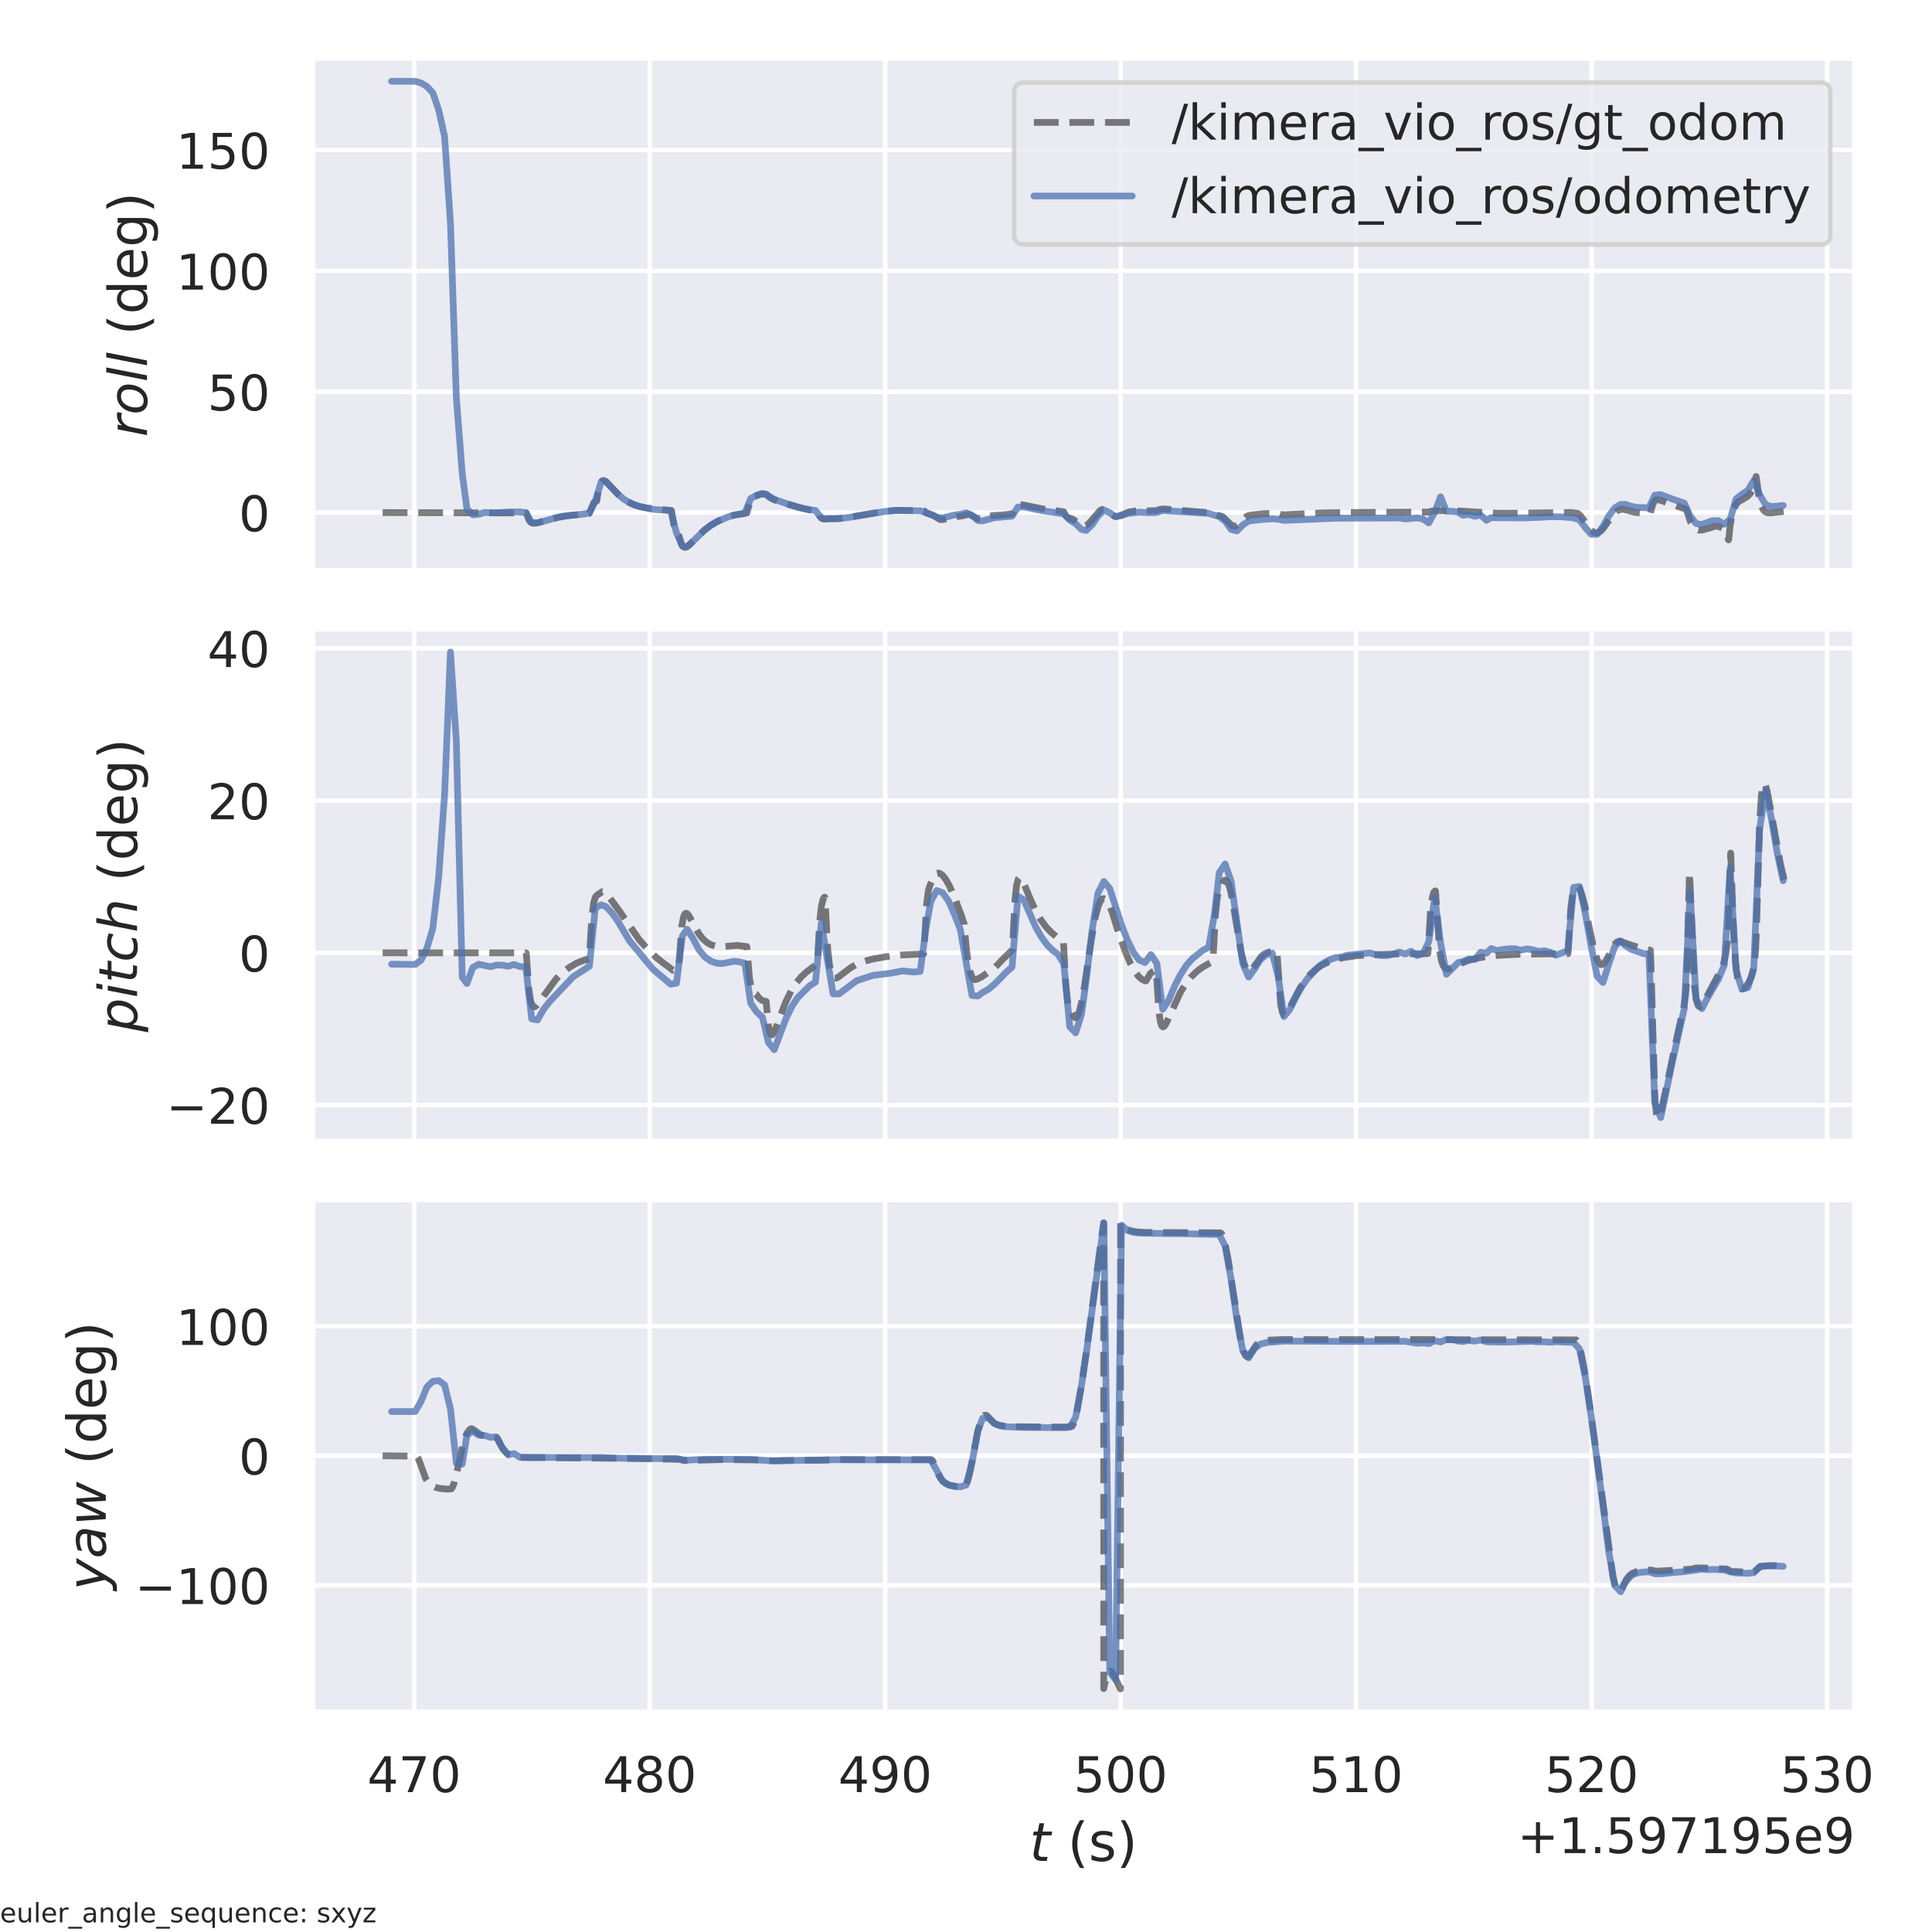 <?xml version="1.0" encoding="utf-8" standalone="no"?>
<!DOCTYPE svg PUBLIC "-//W3C//DTD SVG 1.1//EN"
  "http://www.w3.org/Graphics/SVG/1.1/DTD/svg11.dtd">
<!-- Created with matplotlib (https://matplotlib.org/) -->
<svg height="432pt" version="1.1" viewBox="0 0 432 432" width="432pt" xmlns="http://www.w3.org/2000/svg" xmlns:xlink="http://www.w3.org/1999/xlink">
 <defs>
  <style type="text/css">*{stroke-linecap:butt;stroke-linejoin:round;}</style>
 </defs>
 <g id="figure_1">
  <g id="patch_1">
   <path d="M 0 432 
L 432 432 
L 432 0 
L 0 0 
z
" style="fill:#ffffff;"/>
  </g>
  <g id="axes_1">
   <g id="patch_2">
    <path d="M 69.885 127.62 
L 414.765 127.62 
L 414.765 12.96 
L 69.885 12.96 
z
" style="fill:#eaeaf2;"/>
   </g>
   <g id="matplotlib.axis_1">
    <g id="xtick_1">
     <g id="line2d_1">
      <path clip-path="url(#pbd3864087f)" d="M 92.619 127.62 
L 92.619 12.96 
" style="fill:none;stroke:#ffffff;stroke-linecap:round;"/>
     </g>
    </g>
    <g id="xtick_2">
     <g id="line2d_2">
      <path clip-path="url(#pbd3864087f)" d="M 145.275 127.62 
L 145.275 12.96 
" style="fill:none;stroke:#ffffff;stroke-linecap:round;"/>
     </g>
    </g>
    <g id="xtick_3">
     <g id="line2d_3">
      <path clip-path="url(#pbd3864087f)" d="M 197.93 127.62 
L 197.93 12.96 
" style="fill:none;stroke:#ffffff;stroke-linecap:round;"/>
     </g>
    </g>
    <g id="xtick_4">
     <g id="line2d_4">
      <path clip-path="url(#pbd3864087f)" d="M 250.585 127.62 
L 250.585 12.96 
" style="fill:none;stroke:#ffffff;stroke-linecap:round;"/>
     </g>
    </g>
    <g id="xtick_5">
     <g id="line2d_5">
      <path clip-path="url(#pbd3864087f)" d="M 303.241 127.62 
L 303.241 12.96 
" style="fill:none;stroke:#ffffff;stroke-linecap:round;"/>
     </g>
    </g>
    <g id="xtick_6">
     <g id="line2d_6">
      <path clip-path="url(#pbd3864087f)" d="M 355.896 127.62 
L 355.896 12.96 
" style="fill:none;stroke:#ffffff;stroke-linecap:round;"/>
     </g>
    </g>
    <g id="xtick_7">
     <g id="line2d_7">
      <path clip-path="url(#pbd3864087f)" d="M 408.552 127.62 
L 408.552 12.96 
" style="fill:none;stroke:#ffffff;stroke-linecap:round;"/>
     </g>
    </g>
   </g>
   <g id="matplotlib.axis_2">
    <g id="ytick_1">
     <g id="line2d_8">
      <path clip-path="url(#pbd3864087f)" d="M 69.885 114.612 
L 414.765 114.612 
" style="fill:none;stroke:#ffffff;stroke-linecap:round;"/>
     </g>
     <g id="text_1">
      <!-- 0 -->
      <g style="fill:#262626;" transform="translate(53.386 118.791)scale(0.11 -0.11)">
       <defs>
        <path d="M 31.781 66.406 
Q 24.172 66.406 20.328 58.906 
Q 16.5 51.422 16.5 36.375 
Q 16.5 21.391 20.328 13.891 
Q 24.172 6.391 31.781 6.391 
Q 39.453 6.391 43.281 13.891 
Q 47.125 21.391 47.125 36.375 
Q 47.125 51.422 43.281 58.906 
Q 39.453 66.406 31.781 66.406 
z
M 31.781 74.219 
Q 44.047 74.219 50.516 64.516 
Q 56.984 54.828 56.984 36.375 
Q 56.984 17.969 50.516 8.266 
Q 44.047 -1.422 31.781 -1.422 
Q 19.531 -1.422 13.062 8.266 
Q 6.594 17.969 6.594 36.375 
Q 6.594 54.828 13.062 64.516 
Q 19.531 74.219 31.781 74.219 
z
" id="DejaVuSans-48"/>
       </defs>
       <use xlink:href="#DejaVuSans-48"/>
      </g>
     </g>
    </g>
    <g id="ytick_2">
     <g id="line2d_9">
      <path clip-path="url(#pbd3864087f)" d="M 69.885 87.591 
L 414.765 87.591 
" style="fill:none;stroke:#ffffff;stroke-linecap:round;"/>
     </g>
     <g id="text_2">
      <!-- 50 -->
      <g style="fill:#262626;" transform="translate(46.388 91.77)scale(0.11 -0.11)">
       <defs>
        <path d="M 10.797 72.906 
L 49.516 72.906 
L 49.516 64.594 
L 19.828 64.594 
L 19.828 46.734 
Q 21.969 47.469 24.109 47.828 
Q 26.266 48.188 28.422 48.188 
Q 40.625 48.188 47.75 41.5 
Q 54.891 34.812 54.891 23.391 
Q 54.891 11.625 47.562 5.094 
Q 40.234 -1.422 26.906 -1.422 
Q 22.312 -1.422 17.547 -0.641 
Q 12.797 0.141 7.719 1.703 
L 7.719 11.625 
Q 12.109 9.234 16.797 8.062 
Q 21.484 6.891 26.703 6.891 
Q 35.156 6.891 40.078 11.328 
Q 45.016 15.766 45.016 23.391 
Q 45.016 31 40.078 35.438 
Q 35.156 39.891 26.703 39.891 
Q 22.75 39.891 18.812 39.016 
Q 14.891 38.141 10.797 36.281 
z
" id="DejaVuSans-53"/>
       </defs>
       <use xlink:href="#DejaVuSans-53"/>
       <use x="63.623" xlink:href="#DejaVuSans-48"/>
      </g>
     </g>
    </g>
    <g id="ytick_3">
     <g id="line2d_10">
      <path clip-path="url(#pbd3864087f)" d="M 69.885 60.571 
L 414.765 60.571 
" style="fill:none;stroke:#ffffff;stroke-linecap:round;"/>
     </g>
     <g id="text_3">
      <!-- 100 -->
      <g style="fill:#262626;" transform="translate(39.389 64.75)scale(0.11 -0.11)">
       <defs>
        <path d="M 12.406 8.297 
L 28.516 8.297 
L 28.516 63.922 
L 10.984 60.406 
L 10.984 69.391 
L 28.422 72.906 
L 38.281 72.906 
L 38.281 8.297 
L 54.391 8.297 
L 54.391 0 
L 12.406 0 
z
" id="DejaVuSans-49"/>
       </defs>
       <use xlink:href="#DejaVuSans-49"/>
       <use x="63.623" xlink:href="#DejaVuSans-48"/>
       <use x="127.246" xlink:href="#DejaVuSans-48"/>
      </g>
     </g>
    </g>
    <g id="ytick_4">
     <g id="line2d_11">
      <path clip-path="url(#pbd3864087f)" d="M 69.885 33.55 
L 414.765 33.55 
" style="fill:none;stroke:#ffffff;stroke-linecap:round;"/>
     </g>
     <g id="text_4">
      <!-- 150 -->
      <g style="fill:#262626;" transform="translate(39.389 37.729)scale(0.11 -0.11)">
       <use xlink:href="#DejaVuSans-49"/>
       <use x="63.623" xlink:href="#DejaVuSans-53"/>
       <use x="127.246" xlink:href="#DejaVuSans-48"/>
      </g>
     </g>
    </g>
    <g id="text_5">
     <!-- $roll$ (deg) -->
     <g style="fill:#262626;" transform="translate(32.869 97.71)rotate(-90)scale(0.12 -0.12)">
      <defs>
       <path d="M 44.578 46.391 
Q 43.219 47.125 41.453 47.516 
Q 39.703 47.906 37.703 47.906 
Q 30.516 47.906 25.141 42.453 
Q 19.781 37.016 18.016 27.875 
L 12.5 0 
L 3.516 0 
L 14.203 54.688 
L 23.188 54.688 
L 21.484 46.188 
Q 25.047 50.922 30 53.453 
Q 34.969 56 40.578 56 
Q 42.047 56 43.453 55.828 
Q 44.875 55.672 46.297 55.281 
z
" id="DejaVuSans-Oblique-114"/>
       <path d="M 25.391 -1.422 
Q 15.766 -1.422 10.172 4.516 
Q 4.594 10.453 4.594 20.703 
Q 4.594 26.656 6.516 32.828 
Q 8.453 39.016 11.531 43.219 
Q 16.359 49.75 22.312 52.875 
Q 28.266 56 35.797 56 
Q 45.125 56 50.859 50.188 
Q 56.594 44.391 56.594 35.016 
Q 56.594 28.516 54.688 22.062 
Q 52.781 15.625 49.703 11.375 
Q 44.922 4.828 38.969 1.703 
Q 33.016 -1.422 25.391 -1.422 
z
M 13.922 21 
Q 13.922 13.578 17.016 9.891 
Q 20.125 6.203 26.422 6.203 
Q 35.453 6.203 41.375 14.078 
Q 47.312 21.969 47.312 34.078 
Q 47.312 41.156 44.141 44.766 
Q 40.969 48.391 34.812 48.391 
Q 29.734 48.391 25.781 46.016 
Q 21.828 43.656 18.703 38.812 
Q 16.406 35.203 15.156 30.562 
Q 13.922 25.922 13.922 21 
z
" id="DejaVuSans-Oblique-111"/>
       <path d="M 18.312 75.984 
L 27.297 75.984 
L 12.5 0 
L 3.516 0 
z
" id="DejaVuSans-Oblique-108"/>
       <path id="DejaVuSans-32"/>
       <path d="M 31 75.875 
Q 24.469 64.656 21.281 53.656 
Q 18.109 42.672 18.109 31.391 
Q 18.109 20.125 21.312 9.062 
Q 24.516 -2 31 -13.188 
L 23.188 -13.188 
Q 15.875 -1.703 12.234 9.375 
Q 8.594 20.453 8.594 31.391 
Q 8.594 42.281 12.203 53.312 
Q 15.828 64.359 23.188 75.875 
z
" id="DejaVuSans-40"/>
       <path d="M 45.406 46.391 
L 45.406 75.984 
L 54.391 75.984 
L 54.391 0 
L 45.406 0 
L 45.406 8.203 
Q 42.578 3.328 38.25 0.953 
Q 33.938 -1.422 27.875 -1.422 
Q 17.969 -1.422 11.734 6.484 
Q 5.516 14.406 5.516 27.297 
Q 5.516 40.188 11.734 48.094 
Q 17.969 56 27.875 56 
Q 33.938 56 38.25 53.625 
Q 42.578 51.266 45.406 46.391 
z
M 14.797 27.297 
Q 14.797 17.391 18.875 11.75 
Q 22.953 6.109 30.078 6.109 
Q 37.203 6.109 41.297 11.75 
Q 45.406 17.391 45.406 27.297 
Q 45.406 37.203 41.297 42.844 
Q 37.203 48.484 30.078 48.484 
Q 22.953 48.484 18.875 42.844 
Q 14.797 37.203 14.797 27.297 
z
" id="DejaVuSans-100"/>
       <path d="M 56.203 29.594 
L 56.203 25.203 
L 14.891 25.203 
Q 15.484 15.922 20.484 11.062 
Q 25.484 6.203 34.422 6.203 
Q 39.594 6.203 44.453 7.469 
Q 49.312 8.734 54.109 11.281 
L 54.109 2.781 
Q 49.266 0.734 44.188 -0.344 
Q 39.109 -1.422 33.891 -1.422 
Q 20.797 -1.422 13.156 6.188 
Q 5.516 13.812 5.516 26.812 
Q 5.516 40.234 12.766 48.109 
Q 20.016 56 32.328 56 
Q 43.359 56 49.781 48.891 
Q 56.203 41.797 56.203 29.594 
z
M 47.219 32.234 
Q 47.125 39.594 43.094 43.984 
Q 39.062 48.391 32.422 48.391 
Q 24.906 48.391 20.391 44.141 
Q 15.875 39.891 15.188 32.172 
z
" id="DejaVuSans-101"/>
       <path d="M 45.406 27.984 
Q 45.406 37.75 41.375 43.109 
Q 37.359 48.484 30.078 48.484 
Q 22.859 48.484 18.828 43.109 
Q 14.797 37.75 14.797 27.984 
Q 14.797 18.266 18.828 12.891 
Q 22.859 7.516 30.078 7.516 
Q 37.359 7.516 41.375 12.891 
Q 45.406 18.266 45.406 27.984 
z
M 54.391 6.781 
Q 54.391 -7.172 48.188 -13.984 
Q 42 -20.797 29.203 -20.797 
Q 24.469 -20.797 20.266 -20.094 
Q 16.062 -19.391 12.109 -17.922 
L 12.109 -9.188 
Q 16.062 -11.328 19.922 -12.344 
Q 23.781 -13.375 27.781 -13.375 
Q 36.625 -13.375 41.016 -8.766 
Q 45.406 -4.156 45.406 5.172 
L 45.406 9.625 
Q 42.625 4.781 38.281 2.391 
Q 33.938 0 27.875 0 
Q 17.828 0 11.672 7.656 
Q 5.516 15.328 5.516 27.984 
Q 5.516 40.672 11.672 48.328 
Q 17.828 56 27.875 56 
Q 33.938 56 38.281 53.609 
Q 42.625 51.219 45.406 46.391 
L 45.406 54.688 
L 54.391 54.688 
z
" id="DejaVuSans-103"/>
       <path d="M 8.016 75.875 
L 15.828 75.875 
Q 23.141 64.359 26.781 53.312 
Q 30.422 42.281 30.422 31.391 
Q 30.422 20.453 26.781 9.375 
Q 23.141 -1.703 15.828 -13.188 
L 8.016 -13.188 
Q 14.5 -2 17.703 9.062 
Q 20.906 20.125 20.906 31.391 
Q 20.906 42.672 17.703 53.656 
Q 14.5 64.656 8.016 75.875 
z
" id="DejaVuSans-41"/>
      </defs>
      <use transform="translate(0 0.016)" xlink:href="#DejaVuSans-Oblique-114"/>
      <use transform="translate(41.113 0.016)" xlink:href="#DejaVuSans-Oblique-111"/>
      <use transform="translate(102.295 0.016)" xlink:href="#DejaVuSans-Oblique-108"/>
      <use transform="translate(130.078 0.016)" xlink:href="#DejaVuSans-Oblique-108"/>
      <use transform="translate(157.861 0.016)" xlink:href="#DejaVuSans-32"/>
      <use transform="translate(189.648 0.016)" xlink:href="#DejaVuSans-40"/>
      <use transform="translate(228.662 0.016)" xlink:href="#DejaVuSans-100"/>
      <use transform="translate(292.139 0.016)" xlink:href="#DejaVuSans-101"/>
      <use transform="translate(353.662 0.016)" xlink:href="#DejaVuSans-103"/>
      <use transform="translate(417.139 0.016)" xlink:href="#DejaVuSans-41"/>
     </g>
    </g>
   </g>
   <g id="line2d_12">
    <path clip-path="url(#pbd3864087f)" d="M 85.561 114.612 
L 117.705 114.704 
L 118.31 116.371 
L 118.731 116.824 
L 119.205 117 
L 119.837 116.978 
L 121.074 116.659 
L 124.523 115.74 
L 127.314 115.26 
L 130.42 114.949 
L 131.761 114.811 
L 132.787 112.352 
L 133.235 112.097 
L 133.446 112.013 
L 133.603 110.889 
L 133.998 108.767 
L 134.367 107.809 
L 134.709 107.465 
L 135.025 107.44 
L 135.42 107.647 
L 136.078 108.285 
L 138.843 111.192 
L 140.08 112.059 
L 141.423 112.726 
L 142.95 113.234 
L 144.818 113.613 
L 147.53 113.911 
L 150.162 114.16 
L 150.294 115.07 
L 150.689 117.463 
L 151.11 118.818 
L 151.505 119.41 
L 151.821 119.769 
L 152.4 121.736 
L 152.769 122.255 
L 153.111 122.406 
L 153.506 122.322 
L 154.059 121.935 
L 155.217 120.771 
L 157.508 118.535 
L 159.009 117.408 
L 160.588 116.501 
L 162.378 115.734 
L 164.299 115.144 
L 166.274 114.864 
L 167.011 114.69 
L 167.906 111.468 
L 168.301 111.074 
L 168.722 110.97 
L 169.117 110.874 
L 169.96 110.539 
L 170.829 110.43 
L 171.382 110.521 
L 172.013 111.157 
L 172.856 111.65 
L 174.251 112.184 
L 178.753 113.525 
L 180.962 114.004 
L 182.831 114.326 
L 183.252 115.338 
L 183.7 115.859 
L 184.174 116.078 
L 184.595 116.062 
L 185.174 115.952 
L 186.885 115.958 
L 188.754 115.825 
L 191.571 115.365 
L 197.757 114.326 
L 200.496 114.11 
L 203.128 114.144 
L 206.261 114.188 
L 206.655 114.232 
L 207.129 114.681 
L 207.708 114.926 
L 208.788 115.294 
L 210.157 116.167 
L 210.815 116.181 
L 211.947 115.943 
L 214.001 115.533 
L 215.844 115.214 
L 216.291 114.986 
L 216.739 115.011 
L 217.318 115.297 
L 218.529 115.952 
L 219.187 115.97 
L 220.187 115.742 
L 221.898 115.279 
L 224.399 115.118 
L 226.4 114.885 
L 227.032 113.418 
L 227.479 113.005 
L 227.98 112.846 
L 228.715 112.874 
L 230.373 113.227 
L 233.77 113.904 
L 236.719 114.265 
L 237.851 114.441 
L 238.351 115.383 
L 238.798 115.763 
L 239.325 115.923 
L 239.878 116.095 
L 240.563 116.58 
L 241.826 117.527 
L 242.353 117.632 
L 242.853 117.503 
L 243.405 117.115 
L 244.167 116.268 
L 245.956 114.166 
L 246.482 113.897 
L 246.904 113.938 
L 247.43 114.236 
L 249.273 115.485 
L 249.826 115.481 
L 250.537 115.233 
L 252.459 114.474 
L 253.749 114.271 
L 255.618 114.228 
L 258.724 114.172 
L 259.251 113.894 
L 259.962 113.794 
L 261.304 113.882 
L 267.096 114.382 
L 271.387 114.709 
L 271.861 115.066 
L 272.466 115.247 
L 273.309 115.473 
L 273.862 115.958 
L 275.468 117.536 
L 275.968 117.648 
L 276.441 117.518 
L 276.941 117.14 
L 278.889 115.378 
L 279.599 115.181 
L 282.6 114.855 
L 285.576 114.747 
L 286.286 115.018 
L 287.234 115.095 
L 289.525 114.981 
L 296.027 114.677 
L 302.977 114.593 
L 319.482 114.504 
L 320.088 114.291 
L 321.036 114.22 
L 325.3 114.18 
L 330.065 114.5 
L 335.304 114.768 
L 339.674 114.752 
L 351.281 114.593 
L 352.834 114.81 
L 353.361 115.283 
L 354.151 116.354 
L 355.73 118.522 
L 356.389 119.039 
L 356.915 119.188 
L 357.415 119.094 
L 357.942 118.753 
L 358.6 118.034 
L 359.68 116.455 
L 360.811 114.922 
L 361.575 114.263 
L 362.259 113.94 
L 362.917 113.879 
L 363.68 114.054 
L 365.603 114.568 
L 367.182 114.705 
L 369.052 114.673 
L 369.209 114.015 
L 369.631 112.612 
L 370.026 111.977 
L 370.42 111.748 
L 370.895 111.751 
L 371.763 112.029 
L 375.132 113.21 
L 376.949 113.861 
L 377.107 114.039 
L 378.055 116.829 
L 378.634 117.804 
L 379.186 118.31 
L 379.765 118.532 
L 380.45 118.548 
L 381.371 118.329 
L 383.714 117.625 
L 384.478 117.777 
L 385.136 118.128 
L 385.662 118.674 
L 386.084 119.449 
L 386.505 120.726 
L 386.558 120.58 
L 386.847 117.67 
L 387.216 115.413 
L 387.742 113.674 
L 388.269 112.678 
L 388.796 112.135 
L 389.584 111.704 
L 390.743 111.003 
L 391.375 110.333 
L 391.875 109.442 
L 392.27 108.278 
L 392.665 106.537 
L 392.744 106.909 
L 393.35 111.462 
L 393.823 113.107 
L 394.297 114.019 
L 394.771 114.475 
L 395.298 114.671 
L 396.035 114.685 
L 399.088 114.322 
L 399.088 114.322 
" style="fill:none;stroke:#000000;stroke-dasharray:5.55,2.4;stroke-dashoffset:0;stroke-opacity:0.5;stroke-width:1.5;"/>
   </g>
   <g id="line2d_13">
    <path clip-path="url(#pbd3864087f)" d="M 87.562 18.172 
L 92.828 18.183 
L 94.144 18.544 
L 95.46 19.346 
L 96.777 20.75 
L 98.093 24.575 
L 99.408 30.506 
L 100.725 49.886 
L 102.041 88.89 
L 103.357 105.922 
L 104.41 113.798 
L 105.726 115.118 
L 107.042 114.987 
L 108.359 114.586 
L 110.992 114.714 
L 113.624 114.482 
L 116.257 114.471 
L 117.573 114.619 
L 118.889 116.844 
L 120.205 116.921 
L 125.471 115.462 
L 130.473 114.944 
L 131.787 114.701 
L 133.103 112.078 
L 134.419 107.768 
L 135.473 107.639 
L 138.106 110.455 
L 139.422 111.578 
L 140.739 112.363 
L 142.055 112.968 
L 143.371 113.363 
L 146.003 113.888 
L 149.952 114.174 
L 151.268 119.152 
L 152.584 122.108 
L 153.638 122.227 
L 154.954 121.035 
L 157.587 118.465 
L 158.903 117.479 
L 160.219 116.688 
L 162.852 115.558 
L 164.167 115.154 
L 166.537 114.742 
L 167.854 111.482 
L 169.17 110.744 
L 170.486 110.329 
L 171.803 110.87 
L 173.119 111.635 
L 175.752 112.572 
L 179.7 113.7 
L 181.015 113.984 
L 182.331 114.134 
L 183.647 115.856 
L 184.964 116.026 
L 187.596 115.987 
L 190.228 115.641 
L 197.863 114.366 
L 200.496 114.155 
L 205.76 114.231 
L 208.13 114.979 
L 209.446 115.635 
L 210.763 115.817 
L 213.395 115.153 
L 214.712 114.996 
L 216.028 114.668 
L 217.344 115.22 
L 218.66 116.397 
L 219.714 116.474 
L 222.346 115.761 
L 226.295 115.41 
L 227.611 113.376 
L 228.926 113.333 
L 232.875 114.158 
L 237.877 114.901 
L 239.194 116.277 
L 240.51 117.104 
L 241.826 118.392 
L 242.879 118.623 
L 244.194 117.333 
L 245.508 115.393 
L 246.825 114.029 
L 248.141 114.666 
L 249.458 115.51 
L 250.774 115.301 
L 252.091 114.83 
L 254.723 114.52 
L 257.355 114.656 
L 258.672 114.571 
L 259.988 114.149 
L 270.256 114.797 
L 272.625 115.517 
L 273.941 116.492 
L 275.257 118.377 
L 276.572 118.714 
L 277.888 117.391 
L 279.204 116.506 
L 281.837 116.188 
L 284.47 116.008 
L 285.786 116.105 
L 287.103 116.363 
L 298.685 115.879 
L 312.901 115.822 
L 314.217 116.052 
L 316.849 115.805 
L 318.166 116.03 
L 319.482 116.92 
L 320.799 114.555 
L 322.115 111.077 
L 323.431 114.319 
L 324.747 114.33 
L 326.063 114.523 
L 327.117 115.23 
L 328.433 115.027 
L 329.75 115.461 
L 331.066 115.155 
L 332.382 116.352 
L 333.435 115.75 
L 338.7 115.803 
L 341.331 115.796 
L 343.964 115.688 
L 346.596 115.528 
L 349.227 115.564 
L 351.86 115.803 
L 353.177 116.249 
L 354.493 117.996 
L 355.809 119.481 
L 357.126 119.445 
L 358.442 117.709 
L 359.758 115.326 
L 361.074 113.563 
L 362.39 112.781 
L 363.444 112.774 
L 364.76 113.225 
L 366.076 113.47 
L 368.709 113.542 
L 370.026 110.704 
L 371.342 110.599 
L 373.974 111.601 
L 376.607 112.487 
L 377.923 115.367 
L 379.239 117.056 
L 380.555 117.28 
L 382.925 116.422 
L 384.241 116.433 
L 385.557 117.218 
L 386.874 116.14 
L 388.19 111.557 
L 389.505 110.511 
L 390.822 109.664 
L 392.138 107.448 
L 393.455 110.58 
L 394.771 112.809 
L 396.088 113.295 
L 398.72 113.018 
L 398.72 113.018 
" style="fill:none;stroke:#4c72b0;stroke-linecap:round;stroke-opacity:0.75;stroke-width:1.5;"/>
   </g>
   <g id="patch_3">
    <path d="M 69.885 127.62 
L 69.885 12.96 
" style="fill:none;stroke:#ffffff;stroke-linecap:square;stroke-linejoin:miter;stroke-width:1.25;"/>
   </g>
   <g id="patch_4">
    <path d="M 414.765 127.62 
L 414.765 12.96 
" style="fill:none;stroke:#ffffff;stroke-linecap:square;stroke-linejoin:miter;stroke-width:1.25;"/>
   </g>
   <g id="patch_5">
    <path d="M 69.885 127.62 
L 414.765 127.62 
" style="fill:none;stroke:#ffffff;stroke-linecap:square;stroke-linejoin:miter;stroke-width:1.25;"/>
   </g>
   <g id="patch_6">
    <path d="M 69.885 12.96 
L 414.765 12.96 
" style="fill:none;stroke:#ffffff;stroke-linecap:square;stroke-linejoin:miter;stroke-width:1.25;"/>
   </g>
   <g id="legend_1">
    <g id="patch_7">
     <path d="M 228.976 54.664 
L 407.065 54.664 
Q 409.265 54.664 409.265 52.464 
L 409.265 20.66 
Q 409.265 18.46 407.065 18.46 
L 228.976 18.46 
Q 226.776 18.46 226.776 20.66 
L 226.776 52.464 
Q 226.776 54.664 228.976 54.664 
z
" style="fill:#eaeaf2;opacity:0.8;stroke:#cccccc;stroke-linejoin:miter;"/>
    </g>
    <g id="line2d_14">
     <path d="M 231.176 27.368 
L 253.176 27.368 
" style="fill:none;stroke:#000000;stroke-dasharray:5.55,2.4;stroke-dashoffset:0;stroke-opacity:0.5;stroke-width:1.5;"/>
    </g>
    <g id="line2d_15"/>
    <g id="text_6">
     <!-- /kimera_vio_ros/gt_odom -->
     <g style="fill:#262626;" transform="translate(261.976 31.218)scale(0.11 -0.11)">
      <defs>
       <path d="M 25.391 72.906 
L 33.688 72.906 
L 8.297 -9.281 
L 0 -9.281 
z
" id="DejaVuSans-47"/>
       <path d="M 9.078 75.984 
L 18.109 75.984 
L 18.109 31.109 
L 44.922 54.688 
L 56.391 54.688 
L 27.391 29.109 
L 57.625 0 
L 45.906 0 
L 18.109 26.703 
L 18.109 0 
L 9.078 0 
z
" id="DejaVuSans-107"/>
       <path d="M 9.422 54.688 
L 18.406 54.688 
L 18.406 0 
L 9.422 0 
z
M 9.422 75.984 
L 18.406 75.984 
L 18.406 64.594 
L 9.422 64.594 
z
" id="DejaVuSans-105"/>
       <path d="M 52 44.188 
Q 55.375 50.25 60.062 53.125 
Q 64.75 56 71.094 56 
Q 79.641 56 84.281 50.016 
Q 88.922 44.047 88.922 33.016 
L 88.922 0 
L 79.891 0 
L 79.891 32.719 
Q 79.891 40.578 77.094 44.375 
Q 74.312 48.188 68.609 48.188 
Q 61.625 48.188 57.562 43.547 
Q 53.516 38.922 53.516 30.906 
L 53.516 0 
L 44.484 0 
L 44.484 32.719 
Q 44.484 40.625 41.703 44.406 
Q 38.922 48.188 33.109 48.188 
Q 26.219 48.188 22.156 43.531 
Q 18.109 38.875 18.109 30.906 
L 18.109 0 
L 9.078 0 
L 9.078 54.688 
L 18.109 54.688 
L 18.109 46.188 
Q 21.188 51.219 25.484 53.609 
Q 29.781 56 35.688 56 
Q 41.656 56 45.828 52.969 
Q 50 49.953 52 44.188 
z
" id="DejaVuSans-109"/>
       <path d="M 41.109 46.297 
Q 39.594 47.172 37.812 47.578 
Q 36.031 48 33.891 48 
Q 26.266 48 22.188 43.047 
Q 18.109 38.094 18.109 28.812 
L 18.109 0 
L 9.078 0 
L 9.078 54.688 
L 18.109 54.688 
L 18.109 46.188 
Q 20.953 51.172 25.484 53.578 
Q 30.031 56 36.531 56 
Q 37.453 56 38.578 55.875 
Q 39.703 55.766 41.062 55.516 
z
" id="DejaVuSans-114"/>
       <path d="M 34.281 27.484 
Q 23.391 27.484 19.188 25 
Q 14.984 22.516 14.984 16.5 
Q 14.984 11.719 18.141 8.906 
Q 21.297 6.109 26.703 6.109 
Q 34.188 6.109 38.703 11.406 
Q 43.219 16.703 43.219 25.484 
L 43.219 27.484 
z
M 52.203 31.203 
L 52.203 0 
L 43.219 0 
L 43.219 8.297 
Q 40.141 3.328 35.547 0.953 
Q 30.953 -1.422 24.312 -1.422 
Q 15.922 -1.422 10.953 3.297 
Q 6 8.016 6 15.922 
Q 6 25.141 12.172 29.828 
Q 18.359 34.516 30.609 34.516 
L 43.219 34.516 
L 43.219 35.406 
Q 43.219 41.609 39.141 45 
Q 35.062 48.391 27.688 48.391 
Q 23 48.391 18.547 47.266 
Q 14.109 46.141 10.016 43.891 
L 10.016 52.203 
Q 14.938 54.109 19.578 55.047 
Q 24.219 56 28.609 56 
Q 40.484 56 46.344 49.844 
Q 52.203 43.703 52.203 31.203 
z
" id="DejaVuSans-97"/>
       <path d="M 50.984 -16.609 
L 50.984 -23.578 
L -0.984 -23.578 
L -0.984 -16.609 
z
" id="DejaVuSans-95"/>
       <path d="M 2.984 54.688 
L 12.5 54.688 
L 29.594 8.797 
L 46.688 54.688 
L 56.203 54.688 
L 35.688 0 
L 23.484 0 
z
" id="DejaVuSans-118"/>
       <path d="M 30.609 48.391 
Q 23.391 48.391 19.188 42.75 
Q 14.984 37.109 14.984 27.297 
Q 14.984 17.484 19.156 11.844 
Q 23.344 6.203 30.609 6.203 
Q 37.797 6.203 41.984 11.859 
Q 46.188 17.531 46.188 27.297 
Q 46.188 37.016 41.984 42.703 
Q 37.797 48.391 30.609 48.391 
z
M 30.609 56 
Q 42.328 56 49.016 48.375 
Q 55.719 40.766 55.719 27.297 
Q 55.719 13.875 49.016 6.219 
Q 42.328 -1.422 30.609 -1.422 
Q 18.844 -1.422 12.172 6.219 
Q 5.516 13.875 5.516 27.297 
Q 5.516 40.766 12.172 48.375 
Q 18.844 56 30.609 56 
z
" id="DejaVuSans-111"/>
       <path d="M 44.281 53.078 
L 44.281 44.578 
Q 40.484 46.531 36.375 47.5 
Q 32.281 48.484 27.875 48.484 
Q 21.188 48.484 17.844 46.438 
Q 14.5 44.391 14.5 40.281 
Q 14.5 37.156 16.891 35.375 
Q 19.281 33.594 26.516 31.984 
L 29.594 31.297 
Q 39.156 29.25 43.188 25.516 
Q 47.219 21.781 47.219 15.094 
Q 47.219 7.469 41.188 3.016 
Q 35.156 -1.422 24.609 -1.422 
Q 20.219 -1.422 15.453 -0.562 
Q 10.688 0.297 5.422 2 
L 5.422 11.281 
Q 10.406 8.688 15.234 7.391 
Q 20.062 6.109 24.812 6.109 
Q 31.156 6.109 34.562 8.281 
Q 37.984 10.453 37.984 14.406 
Q 37.984 18.062 35.516 20.016 
Q 33.062 21.969 24.703 23.781 
L 21.578 24.516 
Q 13.234 26.266 9.516 29.906 
Q 5.812 33.547 5.812 39.891 
Q 5.812 47.609 11.281 51.797 
Q 16.75 56 26.812 56 
Q 31.781 56 36.172 55.266 
Q 40.578 54.547 44.281 53.078 
z
" id="DejaVuSans-115"/>
       <path d="M 18.312 70.219 
L 18.312 54.688 
L 36.812 54.688 
L 36.812 47.703 
L 18.312 47.703 
L 18.312 18.016 
Q 18.312 11.328 20.141 9.422 
Q 21.969 7.516 27.594 7.516 
L 36.812 7.516 
L 36.812 0 
L 27.594 0 
Q 17.188 0 13.234 3.875 
Q 9.281 7.766 9.281 18.016 
L 9.281 47.703 
L 2.688 47.703 
L 2.688 54.688 
L 9.281 54.688 
L 9.281 70.219 
z
" id="DejaVuSans-116"/>
      </defs>
      <use xlink:href="#DejaVuSans-47"/>
      <use x="33.691" xlink:href="#DejaVuSans-107"/>
      <use x="91.602" xlink:href="#DejaVuSans-105"/>
      <use x="119.385" xlink:href="#DejaVuSans-109"/>
      <use x="216.797" xlink:href="#DejaVuSans-101"/>
      <use x="278.32" xlink:href="#DejaVuSans-114"/>
      <use x="319.434" xlink:href="#DejaVuSans-97"/>
      <use x="380.713" xlink:href="#DejaVuSans-95"/>
      <use x="430.713" xlink:href="#DejaVuSans-118"/>
      <use x="489.893" xlink:href="#DejaVuSans-105"/>
      <use x="517.676" xlink:href="#DejaVuSans-111"/>
      <use x="578.857" xlink:href="#DejaVuSans-95"/>
      <use x="628.857" xlink:href="#DejaVuSans-114"/>
      <use x="667.721" xlink:href="#DejaVuSans-111"/>
      <use x="728.902" xlink:href="#DejaVuSans-115"/>
      <use x="781.002" xlink:href="#DejaVuSans-47"/>
      <use x="814.693" xlink:href="#DejaVuSans-103"/>
      <use x="878.17" xlink:href="#DejaVuSans-116"/>
      <use x="917.379" xlink:href="#DejaVuSans-95"/>
      <use x="967.379" xlink:href="#DejaVuSans-111"/>
      <use x="1028.561" xlink:href="#DejaVuSans-100"/>
      <use x="1092.037" xlink:href="#DejaVuSans-111"/>
      <use x="1153.219" xlink:href="#DejaVuSans-109"/>
     </g>
    </g>
    <g id="line2d_16">
     <path d="M 231.176 43.82 
L 253.176 43.82 
" style="fill:none;stroke:#4c72b0;stroke-linecap:round;stroke-opacity:0.75;stroke-width:1.5;"/>
    </g>
    <g id="line2d_17"/>
    <g id="text_7">
     <!-- /kimera_vio_ros/odometry -->
     <g style="fill:#262626;" transform="translate(261.976 47.67)scale(0.11 -0.11)">
      <defs>
       <path d="M 32.172 -5.078 
Q 28.375 -14.844 24.75 -17.812 
Q 21.141 -20.797 15.094 -20.797 
L 7.906 -20.797 
L 7.906 -13.281 
L 13.188 -13.281 
Q 16.891 -13.281 18.938 -11.516 
Q 21 -9.766 23.484 -3.219 
L 25.094 0.875 
L 2.984 54.688 
L 12.5 54.688 
L 29.594 11.922 
L 46.688 54.688 
L 56.203 54.688 
z
" id="DejaVuSans-121"/>
      </defs>
      <use xlink:href="#DejaVuSans-47"/>
      <use x="33.691" xlink:href="#DejaVuSans-107"/>
      <use x="91.602" xlink:href="#DejaVuSans-105"/>
      <use x="119.385" xlink:href="#DejaVuSans-109"/>
      <use x="216.797" xlink:href="#DejaVuSans-101"/>
      <use x="278.32" xlink:href="#DejaVuSans-114"/>
      <use x="319.434" xlink:href="#DejaVuSans-97"/>
      <use x="380.713" xlink:href="#DejaVuSans-95"/>
      <use x="430.713" xlink:href="#DejaVuSans-118"/>
      <use x="489.893" xlink:href="#DejaVuSans-105"/>
      <use x="517.676" xlink:href="#DejaVuSans-111"/>
      <use x="578.857" xlink:href="#DejaVuSans-95"/>
      <use x="628.857" xlink:href="#DejaVuSans-114"/>
      <use x="667.721" xlink:href="#DejaVuSans-111"/>
      <use x="728.902" xlink:href="#DejaVuSans-115"/>
      <use x="781.002" xlink:href="#DejaVuSans-47"/>
      <use x="814.693" xlink:href="#DejaVuSans-111"/>
      <use x="875.875" xlink:href="#DejaVuSans-100"/>
      <use x="939.352" xlink:href="#DejaVuSans-111"/>
      <use x="1000.533" xlink:href="#DejaVuSans-109"/>
      <use x="1097.945" xlink:href="#DejaVuSans-101"/>
      <use x="1159.469" xlink:href="#DejaVuSans-116"/>
      <use x="1198.678" xlink:href="#DejaVuSans-114"/>
      <use x="1239.791" xlink:href="#DejaVuSans-121"/>
     </g>
    </g>
   </g>
  </g>
  <g id="axes_2">
   <g id="patch_8">
    <path d="M 69.885 255.24 
L 414.765 255.24 
L 414.765 140.58 
L 69.885 140.58 
z
" style="fill:#eaeaf2;"/>
   </g>
   <g id="matplotlib.axis_3">
    <g id="xtick_8">
     <g id="line2d_18">
      <path clip-path="url(#p38a587e218)" d="M 92.619 255.24 
L 92.619 140.58 
" style="fill:none;stroke:#ffffff;stroke-linecap:round;"/>
     </g>
    </g>
    <g id="xtick_9">
     <g id="line2d_19">
      <path clip-path="url(#p38a587e218)" d="M 145.275 255.24 
L 145.275 140.58 
" style="fill:none;stroke:#ffffff;stroke-linecap:round;"/>
     </g>
    </g>
    <g id="xtick_10">
     <g id="line2d_20">
      <path clip-path="url(#p38a587e218)" d="M 197.93 255.24 
L 197.93 140.58 
" style="fill:none;stroke:#ffffff;stroke-linecap:round;"/>
     </g>
    </g>
    <g id="xtick_11">
     <g id="line2d_21">
      <path clip-path="url(#p38a587e218)" d="M 250.585 255.24 
L 250.585 140.58 
" style="fill:none;stroke:#ffffff;stroke-linecap:round;"/>
     </g>
    </g>
    <g id="xtick_12">
     <g id="line2d_22">
      <path clip-path="url(#p38a587e218)" d="M 303.241 255.24 
L 303.241 140.58 
" style="fill:none;stroke:#ffffff;stroke-linecap:round;"/>
     </g>
    </g>
    <g id="xtick_13">
     <g id="line2d_23">
      <path clip-path="url(#p38a587e218)" d="M 355.896 255.24 
L 355.896 140.58 
" style="fill:none;stroke:#ffffff;stroke-linecap:round;"/>
     </g>
    </g>
    <g id="xtick_14">
     <g id="line2d_24">
      <path clip-path="url(#p38a587e218)" d="M 408.552 255.24 
L 408.552 140.58 
" style="fill:none;stroke:#ffffff;stroke-linecap:round;"/>
     </g>
    </g>
   </g>
   <g id="matplotlib.axis_4">
    <g id="ytick_5">
     <g id="line2d_25">
      <path clip-path="url(#p38a587e218)" d="M 69.885 247.097 
L 414.765 247.097 
" style="fill:none;stroke:#ffffff;stroke-linecap:round;"/>
     </g>
     <g id="text_8">
      <!-- −20 -->
      <g style="fill:#262626;" transform="translate(37.17 251.276)scale(0.11 -0.11)">
       <defs>
        <path d="M 10.594 35.5 
L 73.188 35.5 
L 73.188 27.203 
L 10.594 27.203 
z
" id="DejaVuSans-8722"/>
        <path d="M 19.188 8.297 
L 53.609 8.297 
L 53.609 0 
L 7.328 0 
L 7.328 8.297 
Q 12.938 14.109 22.625 23.891 
Q 32.328 33.688 34.812 36.531 
Q 39.547 41.844 41.422 45.531 
Q 43.312 49.219 43.312 52.781 
Q 43.312 58.594 39.234 62.25 
Q 35.156 65.922 28.609 65.922 
Q 23.969 65.922 18.812 64.312 
Q 13.672 62.703 7.812 59.422 
L 7.812 69.391 
Q 13.766 71.781 18.938 73 
Q 24.125 74.219 28.422 74.219 
Q 39.75 74.219 46.484 68.547 
Q 53.219 62.891 53.219 53.422 
Q 53.219 48.922 51.531 44.891 
Q 49.859 40.875 45.406 35.406 
Q 44.188 33.984 37.641 27.219 
Q 31.109 20.453 19.188 8.297 
z
" id="DejaVuSans-50"/>
       </defs>
       <use xlink:href="#DejaVuSans-8722"/>
       <use x="83.789" xlink:href="#DejaVuSans-50"/>
       <use x="147.412" xlink:href="#DejaVuSans-48"/>
      </g>
     </g>
    </g>
    <g id="ytick_6">
     <g id="line2d_26">
      <path clip-path="url(#p38a587e218)" d="M 69.885 213.054 
L 414.765 213.054 
" style="fill:none;stroke:#ffffff;stroke-linecap:round;"/>
     </g>
     <g id="text_9">
      <!-- 0 -->
      <g style="fill:#262626;" transform="translate(53.386 217.233)scale(0.11 -0.11)">
       <use xlink:href="#DejaVuSans-48"/>
      </g>
     </g>
    </g>
    <g id="ytick_7">
     <g id="line2d_27">
      <path clip-path="url(#p38a587e218)" d="M 69.885 179.01 
L 414.765 179.01 
" style="fill:none;stroke:#ffffff;stroke-linecap:round;"/>
     </g>
     <g id="text_10">
      <!-- 20 -->
      <g style="fill:#262626;" transform="translate(46.388 183.189)scale(0.11 -0.11)">
       <use xlink:href="#DejaVuSans-50"/>
       <use x="63.623" xlink:href="#DejaVuSans-48"/>
      </g>
     </g>
    </g>
    <g id="ytick_8">
     <g id="line2d_28">
      <path clip-path="url(#p38a587e218)" d="M 69.885 144.966 
L 414.765 144.966 
" style="fill:none;stroke:#ffffff;stroke-linecap:round;"/>
     </g>
     <g id="text_11">
      <!-- 40 -->
      <g style="fill:#262626;" transform="translate(46.388 149.145)scale(0.11 -0.11)">
       <defs>
        <path d="M 37.797 64.312 
L 12.891 25.391 
L 37.797 25.391 
z
M 35.203 72.906 
L 47.609 72.906 
L 47.609 25.391 
L 58.016 25.391 
L 58.016 17.188 
L 47.609 17.188 
L 47.609 0 
L 37.797 0 
L 37.797 17.188 
L 4.891 17.188 
L 4.891 26.703 
z
" id="DejaVuSans-52"/>
       </defs>
       <use xlink:href="#DejaVuSans-52"/>
       <use x="63.623" xlink:href="#DejaVuSans-48"/>
      </g>
     </g>
    </g>
    <g id="text_12">
     <!-- $pitch$ (deg) -->
     <g style="fill:#262626;" transform="translate(30.65 230.79)rotate(-90)scale(0.12 -0.12)">
      <defs>
       <path d="M 49.609 33.688 
Q 49.609 40.875 46.484 44.672 
Q 43.359 48.484 37.5 48.484 
Q 33.5 48.484 29.859 46.438 
Q 26.219 44.391 23.391 40.484 
Q 20.609 36.625 18.938 31.156 
Q 17.281 25.688 17.281 20.312 
Q 17.281 13.484 20.406 9.797 
Q 23.531 6.109 29.297 6.109 
Q 33.547 6.109 37.188 8.109 
Q 40.828 10.109 43.406 13.922 
Q 46.188 17.922 47.891 23.344 
Q 49.609 28.766 49.609 33.688 
z
M 21.781 46.391 
Q 25.391 51.125 30.297 53.562 
Q 35.203 56 41.219 56 
Q 49.609 56 54.25 50.5 
Q 58.891 45.016 58.891 35.109 
Q 58.891 27 56 19.656 
Q 53.125 12.312 47.703 6.5 
Q 44.094 2.641 39.547 0.609 
Q 35.016 -1.422 29.984 -1.422 
Q 24.172 -1.422 20.219 1 
Q 16.266 3.422 14.312 8.203 
L 8.688 -20.797 
L -0.297 -20.797 
L 14.406 54.688 
L 23.391 54.688 
z
" id="DejaVuSans-Oblique-112"/>
       <path d="M 18.312 75.984 
L 27.297 75.984 
L 25.094 64.594 
L 16.109 64.594 
z
M 14.203 54.688 
L 23.188 54.688 
L 12.5 0 
L 3.516 0 
z
" id="DejaVuSans-Oblique-105"/>
       <path d="M 42.281 54.688 
L 40.922 47.703 
L 23 47.703 
L 17.188 18.016 
Q 16.891 16.359 16.75 15.234 
Q 16.609 14.109 16.609 13.484 
Q 16.609 10.359 18.484 8.938 
Q 20.359 7.516 24.516 7.516 
L 33.594 7.516 
L 32.078 0 
L 23.484 0 
Q 15.484 0 11.547 3.125 
Q 7.625 6.25 7.625 12.594 
Q 7.625 13.719 7.766 15.062 
Q 7.906 16.406 8.203 18.016 
L 14.016 47.703 
L 6.391 47.703 
L 7.812 54.688 
L 15.281 54.688 
L 18.312 70.219 
L 27.297 70.219 
L 24.312 54.688 
z
" id="DejaVuSans-Oblique-116"/>
       <path d="M 53.609 52.594 
L 51.812 43.703 
Q 48.578 46.047 44.938 47.219 
Q 41.312 48.391 37.406 48.391 
Q 33.109 48.391 29.219 46.875 
Q 25.344 45.359 22.703 42.578 
Q 18.5 38.328 16.203 32.609 
Q 13.922 26.906 13.922 20.797 
Q 13.922 13.422 17.609 9.812 
Q 21.297 6.203 28.812 6.203 
Q 32.516 6.203 36.688 7.328 
Q 40.875 8.453 45.406 10.688 
L 43.703 1.812 
Q 39.797 0.203 35.672 -0.609 
Q 31.547 -1.422 27.203 -1.422 
Q 16.312 -1.422 10.453 4.016 
Q 4.594 9.469 4.594 19.578 
Q 4.594 28.078 7.641 35.234 
Q 10.688 42.391 16.703 48.094 
Q 20.797 52 26.312 54 
Q 31.844 56 38.375 56 
Q 42.188 56 45.938 55.141 
Q 49.703 54.297 53.609 52.594 
z
" id="DejaVuSans-Oblique-99"/>
       <path d="M 55.719 33.016 
L 49.312 0 
L 40.281 0 
L 46.688 32.672 
Q 47.125 34.969 47.359 36.719 
Q 47.609 38.484 47.609 39.5 
Q 47.609 43.609 45.016 45.891 
Q 42.438 48.188 37.797 48.188 
Q 30.562 48.188 25.266 43.297 
Q 19.969 38.422 18.406 30.328 
L 12.5 0 
L 3.516 0 
L 18.312 75.984 
L 27.297 75.984 
L 21.484 46.094 
Q 24.906 50.688 30.219 53.344 
Q 35.547 56 41.406 56 
Q 48.641 56 52.609 52.094 
Q 56.594 48.188 56.594 41.109 
Q 56.594 39.359 56.375 37.359 
Q 56.156 35.359 55.719 33.016 
z
" id="DejaVuSans-Oblique-104"/>
      </defs>
      <use transform="translate(0 0.016)" xlink:href="#DejaVuSans-Oblique-112"/>
      <use transform="translate(63.477 0.016)" xlink:href="#DejaVuSans-Oblique-105"/>
      <use transform="translate(91.26 0.016)" xlink:href="#DejaVuSans-Oblique-116"/>
      <use transform="translate(130.469 0.016)" xlink:href="#DejaVuSans-Oblique-99"/>
      <use transform="translate(185.449 0.016)" xlink:href="#DejaVuSans-Oblique-104"/>
      <use transform="translate(248.828 0.016)" xlink:href="#DejaVuSans-32"/>
      <use transform="translate(280.615 0.016)" xlink:href="#DejaVuSans-40"/>
      <use transform="translate(319.629 0.016)" xlink:href="#DejaVuSans-100"/>
      <use transform="translate(383.105 0.016)" xlink:href="#DejaVuSans-101"/>
      <use transform="translate(444.629 0.016)" xlink:href="#DejaVuSans-103"/>
      <use transform="translate(508.105 0.016)" xlink:href="#DejaVuSans-41"/>
     </g>
    </g>
   </g>
   <g id="line2d_29">
    <path clip-path="url(#p38a587e218)" d="M 85.561 213.054 
L 117.652 213.067 
L 117.731 213.832 
L 118.258 221.391 
L 118.652 223.848 
L 118.995 224.796 
L 119.311 225.101 
L 119.6 225.087 
L 119.969 224.822 
L 120.6 224.039 
L 124.365 218.874 
L 125.787 217.483 
L 127.261 216.345 
L 128.867 215.39 
L 130.052 214.903 
L 131.734 214.316 
L 131.813 213.417 
L 132.366 204.72 
L 132.761 201.834 
L 133.129 200.586 
L 133.446 200.21 
L 134.63 199.4 
L 135.051 199.512 
L 135.578 199.899 
L 136.342 200.769 
L 138.606 203.865 
L 142.95 210.14 
L 144.818 212.236 
L 146.898 214.222 
L 148.425 215.42 
L 149.662 216.314 
L 150.399 216.944 
L 151.189 216.554 
L 151.742 216.188 
L 151.821 215.491 
L 152.453 207.044 
L 152.821 205.074 
L 153.138 204.353 
L 153.401 204.195 
L 153.664 204.304 
L 154.033 204.742 
L 154.717 205.975 
L 156.271 208.809 
L 157.192 209.969 
L 158.087 210.747 
L 159.009 211.262 
L 160.009 211.569 
L 161.167 211.687 
L 162.588 211.593 
L 164.826 211.4 
L 166.985 211.657 
L 167.064 212.386 
L 167.59 218.75 
L 167.985 220.922 
L 168.354 221.831 
L 168.67 222.091 
L 169.065 222.293 
L 169.775 223.21 
L 170.407 223.692 
L 170.96 223.853 
L 171.329 223.922 
L 171.461 225.547 
L 171.829 229.415 
L 172.171 230.988 
L 172.435 231.4 
L 172.645 231.401 
L 172.908 231.123 
L 173.33 230.283 
L 174.251 227.805 
L 175.752 223.912 
L 176.884 221.604 
L 177.989 219.845 
L 179.095 218.493 
L 180.304 217.37 
L 182.12 215.977 
L 182.752 215.458 
L 182.857 213.637 
L 183.279 206.071 
L 183.674 202.574 
L 184.042 201.079 
L 184.358 200.605 
L 184.437 200.609 
L 184.516 201.713 
L 185.069 212.051 
L 185.49 215.831 
L 185.885 217.625 
L 186.253 218.413 
L 186.596 218.693 
L 186.964 218.71 
L 187.464 218.477 
L 188.464 217.699 
L 190.281 216.334 
L 191.729 215.54 
L 193.335 214.919 
L 195.31 214.406 
L 198.126 213.921 
L 201.706 213.525 
L 205.471 213.355 
L 206.55 213.253 
L 206.629 212.272 
L 207.182 202.237 
L 207.577 199.157 
L 207.919 198.01 
L 208.525 196.692 
L 209.025 195.67 
L 209.42 195.294 
L 209.841 195.21 
L 210.289 195.358 
L 210.815 195.781 
L 211.473 196.627 
L 212.289 198.077 
L 213.342 200.439 
L 214.975 204.728 
L 215.606 206.635 
L 215.975 211.102 
L 216.449 215.064 
L 216.923 217.354 
L 217.37 218.525 
L 217.739 218.961 
L 218.081 219.055 
L 218.582 218.913 
L 219.556 218.387 
L 222.372 216.444 
L 224.294 214.421 
L 226.163 212.596 
L 226.347 212.42 
L 226.426 211.352 
L 226.953 201.084 
L 227.322 197.887 
L 227.664 196.582 
L 227.927 196.254 
L 228.162 196.285 
L 228.452 196.603 
L 228.926 197.51 
L 230.242 200.72 
L 231.558 203.61 
L 232.717 205.639 
L 233.875 207.23 
L 235.06 208.49 
L 236.403 209.586 
L 237.798 210.605 
L 237.93 213.223 
L 238.325 220.362 
L 238.719 224.001 
L 239.088 225.584 
L 239.404 226.093 
L 239.588 226.326 
L 240.115 227.384 
L 240.431 227.569 
L 240.668 227.474 
L 240.958 227.081 
L 241.326 226.145 
L 241.8 224.264 
L 242.458 220.62 
L 243.932 210.689 
L 244.876 205.294 
L 245.534 202.708 
L 246.035 201.516 
L 246.456 201.029 
L 246.825 200.92 
L 247.167 201.056 
L 247.562 201.473 
L 248.062 202.372 
L 248.694 204.014 
L 250.195 208.825 
L 251.511 212.519 
L 252.775 215.464 
L 253.775 217.269 
L 254.618 218.366 
L 255.381 219.015 
L 256.092 219.338 
L 256.25 219.317 
L 257.25 217.633 
L 257.908 217.188 
L 258.514 216.954 
L 258.592 217.85 
L 259.093 225.877 
L 259.462 228.464 
L 259.777 229.4 
L 260.041 229.618 
L 260.277 229.527 
L 260.62 229.086 
L 261.225 227.846 
L 263.884 221.988 
L 265.069 220.06 
L 266.254 218.542 
L 267.491 217.31 
L 268.808 216.309 
L 270.256 215.487 
L 271.229 214.957 
L 271.361 212.288 
L 271.782 204.452 
L 272.177 200.767 
L 272.546 199.179 
L 273.414 197.296 
L 273.809 196.832 
L 274.073 196.801 
L 274.336 197.01 
L 274.652 197.586 
L 275.073 198.897 
L 275.626 201.464 
L 276.441 206.482 
L 277.494 212.83 
L 278.125 215.303 
L 278.652 216.616 
L 279.046 217.113 
L 279.362 217.21 
L 279.678 217.059 
L 280.099 216.553 
L 282.1 213.78 
L 282.864 213.227 
L 283.706 212.891 
L 284.759 212.722 
L 285.496 212.702 
L 285.549 213.085 
L 286.365 224.665 
L 286.734 226.347 
L 287.05 226.892 
L 287.313 226.947 
L 287.603 226.734 
L 288.05 226.073 
L 289.025 224.112 
L 290.578 221.11 
L 291.763 219.298 
L 292.947 217.886 
L 294.184 216.757 
L 295.5 215.856 
L 296.974 215.122 
L 298.659 214.537 
L 300.713 214.067 
L 303.319 213.712 
L 306.926 213.46 
L 312.559 213.31 
L 319.271 213.231 
L 319.35 212.253 
L 319.877 203.489 
L 320.272 200.594 
L 320.614 199.503 
L 320.904 199.209 
L 320.956 199.208 
L 321.009 199.598 
L 321.904 212.606 
L 322.325 214.891 
L 322.72 215.984 
L 323.115 216.492 
L 323.51 216.664 
L 324.01 216.622 
L 324.826 216.291 
L 327.906 214.895 
L 329.802 214.352 
L 332.119 213.928 
L 335.225 213.6 
L 339.49 213.385 
L 346.675 213.283 
L 350.596 213.248 
L 350.675 212.373 
L 351.228 203.099 
L 351.623 200.126 
L 351.965 198.964 
L 352.255 198.628 
L 352.439 198.469 
L 352.729 198.278 
L 352.966 198.407 
L 353.282 198.892 
L 353.729 200.063 
L 354.335 202.367 
L 355.309 207.113 
L 356.494 212.623 
L 357.126 214.577 
L 357.6 215.406 
L 357.968 215.671 
L 358.284 215.656 
L 358.653 215.398 
L 359.153 214.733 
L 359.969 213.205 
L 361.101 211.063 
L 361.601 210.601 
L 362.048 210.475 
L 362.548 210.578 
L 365.26 211.504 
L 368.525 212.324 
L 369.025 212.466 
L 369.104 214.013 
L 370.052 246.036 
L 370.394 249.154 
L 370.657 249.964 
L 370.842 250.001 
L 371.026 249.735 
L 371.342 248.803 
L 371.948 246.144 
L 375.132 231.138 
L 376.58 224.702 
L 376.975 221.753 
L 377.133 219.04 
L 377.765 195.04 
L 377.818 195.741 
L 378.871 220.313 
L 379.265 223.397 
L 379.634 224.717 
L 379.923 225.081 
L 380.187 225.081 
L 380.502 224.808 
L 381.029 223.987 
L 384.899 216.744 
L 385.478 215.143 
L 385.9 213.27 
L 386.215 210.828 
L 386.505 206.549 
L 386.716 198.579 
L 386.979 190.742 
L 387.005 190.961 
L 387.163 195.72 
L 387.637 208.583 
L 388.085 215.317 
L 388.506 218.686 
L 388.9 220.266 
L 389.269 220.916 
L 389.584 221.078 
L 389.927 220.994 
L 390.374 220.622 
L 390.953 219.837 
L 391.506 218.728 
L 391.928 217.391 
L 392.27 215.509 
L 392.559 212.531 
L 392.744 208.164 
L 393.455 183.877 
L 393.85 177.924 
L 394.192 175.72 
L 394.429 175.251 
L 394.587 175.29 
L 394.797 175.677 
L 395.14 176.902 
L 395.745 180.072 
L 398.114 193.212 
L 399.088 197.257 
L 399.088 197.257 
" style="fill:none;stroke:#000000;stroke-dasharray:5.55,2.4;stroke-dashoffset:0;stroke-opacity:0.5;stroke-width:1.5;"/>
   </g>
   <g id="line2d_30">
    <path clip-path="url(#p38a587e218)" d="M 87.562 215.589 
L 92.828 215.653 
L 94.144 214.712 
L 95.46 212.034 
L 96.777 207.602 
L 98.093 196.123 
L 99.408 177.739 
L 100.725 145.792 
L 102.041 165.836 
L 103.357 218.51 
L 104.41 219.912 
L 105.726 216.331 
L 107.042 215.607 
L 109.675 216.168 
L 110.992 215.789 
L 112.308 215.813 
L 113.624 216.059 
L 114.941 215.658 
L 116.257 216.136 
L 117.573 216.193 
L 118.889 227.833 
L 120.205 228.065 
L 121.521 225.725 
L 122.838 224.028 
L 126.787 219.836 
L 128.103 218.441 
L 131.787 216.062 
L 133.103 203.083 
L 134.419 202.314 
L 135.473 202.713 
L 136.789 204.081 
L 138.106 205.895 
L 140.739 210.338 
L 146.003 216.711 
L 149.952 220.061 
L 151.268 219.851 
L 152.584 209.291 
L 153.638 207.78 
L 154.954 209.851 
L 156.271 212.324 
L 157.587 213.961 
L 158.903 214.889 
L 160.219 215.371 
L 161.535 215.455 
L 164.167 214.934 
L 165.221 215.066 
L 166.537 215.37 
L 167.854 224.295 
L 169.17 226.254 
L 170.486 227.471 
L 171.803 233.069 
L 173.119 234.722 
L 175.752 227.756 
L 177.068 225.04 
L 178.384 223.051 
L 181.015 220.444 
L 182.331 219.601 
L 183.647 206.375 
L 186.28 222.22 
L 187.596 222.255 
L 191.544 219.286 
L 195.23 218.089 
L 199.179 217.605 
L 201.812 217.103 
L 204.444 217.356 
L 205.76 217.198 
L 207.076 207.355 
L 208.13 201.555 
L 209.446 199.136 
L 210.763 199.598 
L 212.079 201.454 
L 213.395 204.409 
L 214.712 207.784 
L 217.344 222.607 
L 218.66 222.708 
L 219.714 221.925 
L 221.03 221.194 
L 222.346 220.085 
L 224.978 217.401 
L 226.295 216.23 
L 227.611 200.397 
L 228.926 201.217 
L 231.558 207.236 
L 232.875 209.538 
L 234.191 211.33 
L 235.507 212.618 
L 236.561 213.381 
L 237.877 215.508 
L 239.194 229.571 
L 240.51 230.949 
L 241.826 226.803 
L 242.879 219.099 
L 244.194 208.056 
L 245.508 199.724 
L 246.825 197.1 
L 248.141 198.671 
L 250.774 206.813 
L 252.091 210.21 
L 253.407 212.885 
L 254.723 214.688 
L 256.039 215.23 
L 257.355 213.442 
L 258.672 215.425 
L 259.988 225.672 
L 261.304 223.705 
L 262.621 220.528 
L 263.937 217.98 
L 265.253 215.892 
L 266.57 214.398 
L 268.94 212.512 
L 270.256 211.816 
L 271.572 204.327 
L 272.625 195.116 
L 273.941 193.188 
L 275.257 196.959 
L 277.888 215.468 
L 279.204 218.478 
L 280.52 216.657 
L 281.837 214.563 
L 283.153 213.486 
L 284.47 213.103 
L 285.786 218.232 
L 287.103 227.298 
L 288.419 225.705 
L 289.735 223.005 
L 291.052 220.7 
L 292.368 218.795 
L 295 215.998 
L 296.053 215.298 
L 297.369 214.588 
L 298.685 214.113 
L 300.002 214.012 
L 301.318 213.574 
L 306.321 213.085 
L 307.637 213.483 
L 308.952 213.675 
L 310.268 213.675 
L 311.585 213.338 
L 312.901 212.879 
L 314.217 213.321 
L 315.533 212.697 
L 316.849 213.669 
L 318.166 213.258 
L 319.482 210.572 
L 320.799 200.606 
L 322.115 210.9 
L 323.431 217.862 
L 326.063 215.229 
L 327.117 215.005 
L 328.433 214.424 
L 329.75 214.569 
L 331.066 212.932 
L 332.382 213.14 
L 333.435 212.093 
L 334.751 212.57 
L 336.068 212.3 
L 337.384 212.156 
L 338.7 212.126 
L 340.017 212.475 
L 341.331 212.177 
L 342.647 212.35 
L 343.964 212.747 
L 345.28 212.591 
L 346.596 212.924 
L 347.913 213.578 
L 350.544 212.602 
L 351.86 198.415 
L 353.177 198.222 
L 354.493 204.315 
L 355.809 211.695 
L 357.126 218.3 
L 358.442 219.675 
L 359.758 215.434 
L 361.074 211.614 
L 362.39 210.367 
L 363.444 211.439 
L 364.76 212.286 
L 367.393 213.195 
L 368.709 213.429 
L 370.026 246.66 
L 371.342 249.899 
L 373.974 237.326 
L 376.607 225.547 
L 377.923 199.465 
L 379.239 223.399 
L 380.555 225.546 
L 381.871 223.007 
L 384.241 218.949 
L 385.557 215.785 
L 386.874 194.006 
L 388.19 216.966 
L 389.505 221.201 
L 390.822 220.837 
L 392.138 216.536 
L 393.455 185.415 
L 394.771 176.747 
L 396.088 182.982 
L 397.404 190.755 
L 398.72 196.932 
L 398.72 196.932 
" style="fill:none;stroke:#4c72b0;stroke-linecap:round;stroke-opacity:0.75;stroke-width:1.5;"/>
   </g>
   <g id="patch_9">
    <path d="M 69.885 255.24 
L 69.885 140.58 
" style="fill:none;stroke:#ffffff;stroke-linecap:square;stroke-linejoin:miter;stroke-width:1.25;"/>
   </g>
   <g id="patch_10">
    <path d="M 414.765 255.24 
L 414.765 140.58 
" style="fill:none;stroke:#ffffff;stroke-linecap:square;stroke-linejoin:miter;stroke-width:1.25;"/>
   </g>
   <g id="patch_11">
    <path d="M 69.885 255.24 
L 414.765 255.24 
" style="fill:none;stroke:#ffffff;stroke-linecap:square;stroke-linejoin:miter;stroke-width:1.25;"/>
   </g>
   <g id="patch_12">
    <path d="M 69.885 140.58 
L 414.765 140.58 
" style="fill:none;stroke:#ffffff;stroke-linecap:square;stroke-linejoin:miter;stroke-width:1.25;"/>
   </g>
  </g>
  <g id="axes_3">
   <g id="patch_13">
    <path d="M 69.885 382.86 
L 414.765 382.86 
L 414.765 268.2 
L 69.885 268.2 
z
" style="fill:#eaeaf2;"/>
   </g>
   <g id="matplotlib.axis_5">
    <g id="xtick_15">
     <g id="line2d_31">
      <path clip-path="url(#pe9a8dc2ad2)" d="M 92.619 382.86 
L 92.619 268.2 
" style="fill:none;stroke:#ffffff;stroke-linecap:round;"/>
     </g>
     <g id="text_13">
      <!-- 470 -->
      <g style="fill:#262626;" transform="translate(82.121 400.718)scale(0.11 -0.11)">
       <defs>
        <path d="M 8.203 72.906 
L 55.078 72.906 
L 55.078 68.703 
L 28.609 0 
L 18.312 0 
L 43.219 64.594 
L 8.203 64.594 
z
" id="DejaVuSans-55"/>
       </defs>
       <use xlink:href="#DejaVuSans-52"/>
       <use x="63.623" xlink:href="#DejaVuSans-55"/>
       <use x="127.246" xlink:href="#DejaVuSans-48"/>
      </g>
     </g>
    </g>
    <g id="xtick_16">
     <g id="line2d_32">
      <path clip-path="url(#pe9a8dc2ad2)" d="M 145.275 382.86 
L 145.275 268.2 
" style="fill:none;stroke:#ffffff;stroke-linecap:round;"/>
     </g>
     <g id="text_14">
      <!-- 480 -->
      <g style="fill:#262626;" transform="translate(134.776 400.718)scale(0.11 -0.11)">
       <defs>
        <path d="M 31.781 34.625 
Q 24.75 34.625 20.719 30.859 
Q 16.703 27.094 16.703 20.516 
Q 16.703 13.922 20.719 10.156 
Q 24.75 6.391 31.781 6.391 
Q 38.812 6.391 42.859 10.172 
Q 46.922 13.969 46.922 20.516 
Q 46.922 27.094 42.891 30.859 
Q 38.875 34.625 31.781 34.625 
z
M 21.922 38.812 
Q 15.578 40.375 12.031 44.719 
Q 8.5 49.078 8.5 55.328 
Q 8.5 64.062 14.719 69.141 
Q 20.953 74.219 31.781 74.219 
Q 42.672 74.219 48.875 69.141 
Q 55.078 64.062 55.078 55.328 
Q 55.078 49.078 51.531 44.719 
Q 48 40.375 41.703 38.812 
Q 48.828 37.156 52.797 32.312 
Q 56.781 27.484 56.781 20.516 
Q 56.781 9.906 50.312 4.234 
Q 43.844 -1.422 31.781 -1.422 
Q 19.734 -1.422 13.25 4.234 
Q 6.781 9.906 6.781 20.516 
Q 6.781 27.484 10.781 32.312 
Q 14.797 37.156 21.922 38.812 
z
M 18.312 54.391 
Q 18.312 48.734 21.844 45.562 
Q 25.391 42.391 31.781 42.391 
Q 38.141 42.391 41.719 45.562 
Q 45.312 48.734 45.312 54.391 
Q 45.312 60.062 41.719 63.234 
Q 38.141 66.406 31.781 66.406 
Q 25.391 66.406 21.844 63.234 
Q 18.312 60.062 18.312 54.391 
z
" id="DejaVuSans-56"/>
       </defs>
       <use xlink:href="#DejaVuSans-52"/>
       <use x="63.623" xlink:href="#DejaVuSans-56"/>
       <use x="127.246" xlink:href="#DejaVuSans-48"/>
      </g>
     </g>
    </g>
    <g id="xtick_17">
     <g id="line2d_33">
      <path clip-path="url(#pe9a8dc2ad2)" d="M 197.93 382.86 
L 197.93 268.2 
" style="fill:none;stroke:#ffffff;stroke-linecap:round;"/>
     </g>
     <g id="text_15">
      <!-- 490 -->
      <g style="fill:#262626;" transform="translate(187.432 400.718)scale(0.11 -0.11)">
       <defs>
        <path d="M 10.984 1.516 
L 10.984 10.5 
Q 14.703 8.734 18.5 7.812 
Q 22.312 6.891 25.984 6.891 
Q 35.75 6.891 40.891 13.453 
Q 46.047 20.016 46.781 33.406 
Q 43.953 29.203 39.594 26.953 
Q 35.25 24.703 29.984 24.703 
Q 19.047 24.703 12.672 31.312 
Q 6.297 37.938 6.297 49.422 
Q 6.297 60.641 12.938 67.422 
Q 19.578 74.219 30.609 74.219 
Q 43.266 74.219 49.922 64.516 
Q 56.594 54.828 56.594 36.375 
Q 56.594 19.141 48.406 8.859 
Q 40.234 -1.422 26.422 -1.422 
Q 22.703 -1.422 18.891 -0.688 
Q 15.094 0.047 10.984 1.516 
z
M 30.609 32.422 
Q 37.25 32.422 41.125 36.953 
Q 45.016 41.5 45.016 49.422 
Q 45.016 57.281 41.125 61.844 
Q 37.25 66.406 30.609 66.406 
Q 23.969 66.406 20.094 61.844 
Q 16.219 57.281 16.219 49.422 
Q 16.219 41.5 20.094 36.953 
Q 23.969 32.422 30.609 32.422 
z
" id="DejaVuSans-57"/>
       </defs>
       <use xlink:href="#DejaVuSans-52"/>
       <use x="63.623" xlink:href="#DejaVuSans-57"/>
       <use x="127.246" xlink:href="#DejaVuSans-48"/>
      </g>
     </g>
    </g>
    <g id="xtick_18">
     <g id="line2d_34">
      <path clip-path="url(#pe9a8dc2ad2)" d="M 250.585 382.86 
L 250.585 268.2 
" style="fill:none;stroke:#ffffff;stroke-linecap:round;"/>
     </g>
     <g id="text_16">
      <!-- 500 -->
      <g style="fill:#262626;" transform="translate(240.087 400.718)scale(0.11 -0.11)">
       <use xlink:href="#DejaVuSans-53"/>
       <use x="63.623" xlink:href="#DejaVuSans-48"/>
       <use x="127.246" xlink:href="#DejaVuSans-48"/>
      </g>
     </g>
    </g>
    <g id="xtick_19">
     <g id="line2d_35">
      <path clip-path="url(#pe9a8dc2ad2)" d="M 303.241 382.86 
L 303.241 268.2 
" style="fill:none;stroke:#ffffff;stroke-linecap:round;"/>
     </g>
     <g id="text_17">
      <!-- 510 -->
      <g style="fill:#262626;" transform="translate(292.743 400.718)scale(0.11 -0.11)">
       <use xlink:href="#DejaVuSans-53"/>
       <use x="63.623" xlink:href="#DejaVuSans-49"/>
       <use x="127.246" xlink:href="#DejaVuSans-48"/>
      </g>
     </g>
    </g>
    <g id="xtick_20">
     <g id="line2d_36">
      <path clip-path="url(#pe9a8dc2ad2)" d="M 355.896 382.86 
L 355.896 268.2 
" style="fill:none;stroke:#ffffff;stroke-linecap:round;"/>
     </g>
     <g id="text_18">
      <!-- 520 -->
      <g style="fill:#262626;" transform="translate(345.398 400.718)scale(0.11 -0.11)">
       <use xlink:href="#DejaVuSans-53"/>
       <use x="63.623" xlink:href="#DejaVuSans-50"/>
       <use x="127.246" xlink:href="#DejaVuSans-48"/>
      </g>
     </g>
    </g>
    <g id="xtick_21">
     <g id="line2d_37">
      <path clip-path="url(#pe9a8dc2ad2)" d="M 408.552 382.86 
L 408.552 268.2 
" style="fill:none;stroke:#ffffff;stroke-linecap:round;"/>
     </g>
     <g id="text_19">
      <!-- 530 -->
      <g style="fill:#262626;" transform="translate(398.054 400.718)scale(0.11 -0.11)">
       <defs>
        <path d="M 40.578 39.312 
Q 47.656 37.797 51.625 33 
Q 55.609 28.219 55.609 21.188 
Q 55.609 10.406 48.188 4.484 
Q 40.766 -1.422 27.094 -1.422 
Q 22.516 -1.422 17.656 -0.516 
Q 12.797 0.391 7.625 2.203 
L 7.625 11.719 
Q 11.719 9.328 16.594 8.109 
Q 21.484 6.891 26.812 6.891 
Q 36.078 6.891 40.938 10.547 
Q 45.797 14.203 45.797 21.188 
Q 45.797 27.641 41.281 31.266 
Q 36.766 34.906 28.719 34.906 
L 20.219 34.906 
L 20.219 43.016 
L 29.109 43.016 
Q 36.375 43.016 40.234 45.922 
Q 44.094 48.828 44.094 54.297 
Q 44.094 59.906 40.109 62.906 
Q 36.141 65.922 28.719 65.922 
Q 24.656 65.922 20.016 65.031 
Q 15.375 64.156 9.812 62.312 
L 9.812 71.094 
Q 15.438 72.656 20.344 73.438 
Q 25.25 74.219 29.594 74.219 
Q 40.828 74.219 47.359 69.109 
Q 53.906 64.016 53.906 55.328 
Q 53.906 49.266 50.438 45.094 
Q 46.969 40.922 40.578 39.312 
z
" id="DejaVuSans-51"/>
       </defs>
       <use xlink:href="#DejaVuSans-53"/>
       <use x="63.623" xlink:href="#DejaVuSans-51"/>
       <use x="127.246" xlink:href="#DejaVuSans-48"/>
      </g>
     </g>
    </g>
    <g id="text_20">
     <!-- $t$ (s) -->
     <g style="fill:#262626;" transform="translate(230.205 416.124)scale(0.12 -0.12)">
      <use transform="translate(0 0.125)" xlink:href="#DejaVuSans-Oblique-116"/>
      <use transform="translate(39.209 0.125)" xlink:href="#DejaVuSans-32"/>
      <use transform="translate(70.996 0.125)" xlink:href="#DejaVuSans-40"/>
      <use transform="translate(110.01 0.125)" xlink:href="#DejaVuSans-115"/>
      <use transform="translate(162.109 0.125)" xlink:href="#DejaVuSans-41"/>
     </g>
    </g>
    <g id="text_21">
     <!-- +1.597195e9 -->
     <g style="fill:#262626;" transform="translate(339.293 414.364)scale(0.11 -0.11)">
      <defs>
       <path d="M 46 62.703 
L 46 35.5 
L 73.188 35.5 
L 73.188 27.203 
L 46 27.203 
L 46 0 
L 37.797 0 
L 37.797 27.203 
L 10.594 27.203 
L 10.594 35.5 
L 37.797 35.5 
L 37.797 62.703 
z
" id="DejaVuSans-43"/>
       <path d="M 10.688 12.406 
L 21 12.406 
L 21 0 
L 10.688 0 
z
" id="DejaVuSans-46"/>
      </defs>
      <use xlink:href="#DejaVuSans-43"/>
      <use x="83.789" xlink:href="#DejaVuSans-49"/>
      <use x="147.412" xlink:href="#DejaVuSans-46"/>
      <use x="179.199" xlink:href="#DejaVuSans-53"/>
      <use x="242.822" xlink:href="#DejaVuSans-57"/>
      <use x="306.445" xlink:href="#DejaVuSans-55"/>
      <use x="370.068" xlink:href="#DejaVuSans-49"/>
      <use x="433.691" xlink:href="#DejaVuSans-57"/>
      <use x="497.314" xlink:href="#DejaVuSans-53"/>
      <use x="560.938" xlink:href="#DejaVuSans-101"/>
      <use x="622.461" xlink:href="#DejaVuSans-57"/>
     </g>
    </g>
   </g>
   <g id="matplotlib.axis_6">
    <g id="ytick_9">
     <g id="line2d_38">
      <path clip-path="url(#pe9a8dc2ad2)" d="M 69.885 354.48 
L 414.765 354.48 
" style="fill:none;stroke:#ffffff;stroke-linecap:round;"/>
     </g>
     <g id="text_22">
      <!-- −100 -->
      <g style="fill:#262626;" transform="translate(30.171 358.659)scale(0.11 -0.11)">
       <use xlink:href="#DejaVuSans-8722"/>
       <use x="83.789" xlink:href="#DejaVuSans-49"/>
       <use x="147.412" xlink:href="#DejaVuSans-48"/>
       <use x="211.035" xlink:href="#DejaVuSans-48"/>
      </g>
     </g>
    </g>
    <g id="ytick_10">
     <g id="line2d_39">
      <path clip-path="url(#pe9a8dc2ad2)" d="M 69.885 325.514 
L 414.765 325.514 
" style="fill:none;stroke:#ffffff;stroke-linecap:round;"/>
     </g>
     <g id="text_23">
      <!-- 0 -->
      <g style="fill:#262626;" transform="translate(53.386 329.693)scale(0.11 -0.11)">
       <use xlink:href="#DejaVuSans-48"/>
      </g>
     </g>
    </g>
    <g id="ytick_11">
     <g id="line2d_40">
      <path clip-path="url(#pe9a8dc2ad2)" d="M 69.885 296.547 
L 414.765 296.547 
" style="fill:none;stroke:#ffffff;stroke-linecap:round;"/>
     </g>
     <g id="text_24">
      <!-- 100 -->
      <g style="fill:#262626;" transform="translate(39.389 300.726)scale(0.11 -0.11)">
       <use xlink:href="#DejaVuSans-49"/>
       <use x="63.623" xlink:href="#DejaVuSans-48"/>
       <use x="127.246" xlink:href="#DejaVuSans-48"/>
      </g>
     </g>
    </g>
    <g id="text_25">
     <!-- $yaw$ (deg) -->
     <g style="fill:#262626;" transform="translate(23.651 355.59)rotate(-90)scale(0.12 -0.12)">
      <defs>
       <path d="M 24.812 -5.078 
Q 18.562 -15.578 14.625 -18.188 
Q 10.688 -20.797 4.594 -20.797 
L -2.484 -20.797 
L -0.984 -13.281 
L 4.203 -13.281 
Q 7.953 -13.281 10.594 -11.234 
Q 13.234 -9.188 16.5 -3.219 
L 19.281 2 
L 7.172 54.688 
L 16.703 54.688 
L 25.781 12.797 
L 50.875 54.688 
L 60.297 54.688 
z
" id="DejaVuSans-Oblique-121"/>
       <path d="M 53.719 31.203 
L 47.609 0 
L 38.625 0 
L 40.281 8.297 
Q 36.328 3.422 31.266 1 
Q 26.219 -1.422 20.016 -1.422 
Q 13.031 -1.422 8.562 2.844 
Q 4.109 7.125 4.109 13.812 
Q 4.109 23.391 11.75 28.953 
Q 19.391 34.516 32.812 34.516 
L 45.312 34.516 
L 45.797 36.922 
Q 45.906 37.312 45.953 37.766 
Q 46 38.234 46 39.203 
Q 46 43.562 42.453 45.969 
Q 38.922 48.391 32.516 48.391 
Q 28.125 48.391 23.5 47.266 
Q 18.891 46.141 14.016 43.891 
L 15.578 52.203 
Q 20.656 54.109 25.516 55.047 
Q 30.375 56 34.906 56 
Q 44.578 56 49.625 51.797 
Q 54.688 47.609 54.688 39.594 
Q 54.688 37.984 54.438 35.812 
Q 54.203 33.641 53.719 31.203 
z
M 44 27.484 
L 35.016 27.484 
Q 23.969 27.484 18.672 24.531 
Q 13.375 21.578 13.375 15.375 
Q 13.375 11.078 16.078 8.641 
Q 18.797 6.203 23.578 6.203 
Q 30.906 6.203 36.375 11.453 
Q 41.844 16.703 43.609 25.484 
z
" id="DejaVuSans-Oblique-97"/>
       <path d="M 8.5 54.688 
L 17.391 54.688 
L 19.672 10.688 
L 40.094 54.688 
L 50.484 54.688 
L 53.516 10.688 
L 72.906 54.688 
L 81.891 54.688 
L 56.891 0 
L 46.391 0 
L 43.703 45.312 
L 22.797 0 
L 12.203 0 
z
" id="DejaVuSans-Oblique-119"/>
      </defs>
      <use transform="translate(0 0.016)" xlink:href="#DejaVuSans-Oblique-121"/>
      <use transform="translate(59.18 0.016)" xlink:href="#DejaVuSans-Oblique-97"/>
      <use transform="translate(120.459 0.016)" xlink:href="#DejaVuSans-Oblique-119"/>
      <use transform="translate(202.246 0.016)" xlink:href="#DejaVuSans-32"/>
      <use transform="translate(234.033 0.016)" xlink:href="#DejaVuSans-40"/>
      <use transform="translate(273.047 0.016)" xlink:href="#DejaVuSans-100"/>
      <use transform="translate(336.523 0.016)" xlink:href="#DejaVuSans-101"/>
      <use transform="translate(398.047 0.016)" xlink:href="#DejaVuSans-103"/>
      <use transform="translate(461.523 0.016)" xlink:href="#DejaVuSans-41"/>
     </g>
    </g>
   </g>
   <g id="line2d_41">
    <path clip-path="url(#pe9a8dc2ad2)" d="M 85.561 325.514 
L 93.196 325.604 
L 93.486 326.019 
L 93.933 327.16 
L 95.171 330.583 
L 95.803 331.509 
L 96.487 332.124 
L 97.277 332.535 
L 98.303 332.809 
L 99.882 332.974 
L 100.909 332.933 
L 101.172 332.573 
L 101.541 331.624 
L 102.041 329.636 
L 103.857 321.63 
L 104.462 320.387 
L 105.094 319.57 
L 105.41 319.436 
L 105.7 319.558 
L 107.49 320.841 
L 108.569 321.106 
L 110.228 321.259 
L 111.018 321.389 
L 111.36 321.834 
L 111.939 323.057 
L 112.545 324.117 
L 113.203 324.837 
L 113.94 325.317 
L 114.862 325.643 
L 116.178 325.849 
L 118.126 325.919 
L 120.232 325.91 
L 128.577 325.99 
L 142.713 326.123 
L 152.058 326.323 
L 152.743 326.546 
L 153.664 326.585 
L 161.877 326.351 
L 170.302 326.466 
L 171.855 326.594 
L 172.961 326.624 
L 183.068 326.468 
L 184.99 326.416 
L 186.622 326.355 
L 208.235 326.38 
L 208.498 326.596 
L 208.867 327.263 
L 209.63 329.284 
L 210.236 330.475 
L 210.868 331.254 
L 211.578 331.781 
L 212.421 332.126 
L 213.579 332.344 
L 215.501 332.448 
L 215.764 332.358 
L 216.054 331.947 
L 216.449 330.921 
L 216.975 328.827 
L 217.713 324.832 
L 218.66 319.88 
L 219.266 317.984 
L 219.872 316.78 
L 220.214 316.435 
L 220.503 316.438 
L 220.819 316.688 
L 222.293 318.227 
L 223.135 318.605 
L 224.267 318.854 
L 226.084 318.996 
L 230.505 319.048 
L 238.193 319.09 
L 239.72 318.922 
L 240.01 318.426 
L 240.405 317.238 
L 240.958 314.778 
L 241.8 309.882 
L 243.195 300.251 
L 245.64 281.631 
L 246.772 273.445 
L 246.798 377.579 
L 246.904 377.019 
L 247.456 374.806 
L 247.878 373.913 
L 248.194 373.668 
L 248.457 373.719 
L 248.773 374.046 
L 249.247 374.914 
L 250.537 377.648 
L 250.563 273.412 
L 250.669 273.577 
L 251.327 274.359 
L 252.064 274.882 
L 252.959 275.232 
L 254.197 275.456 
L 256.276 275.574 
L 264.2 275.605 
L 272.94 275.662 
L 273.204 275.97 
L 273.546 276.772 
L 274.02 278.541 
L 274.704 282.095 
L 275.784 289.063 
L 277.494 300.134 
L 278.099 302.252 
L 278.546 303.173 
L 278.862 303.369 
L 279.125 303.272 
L 279.468 302.861 
L 280.968 300.668 
L 281.705 300.187 
L 282.627 299.862 
L 283.943 299.655 
L 286.497 299.532 
L 291.131 299.529 
L 319.719 299.532 
L 324.773 299.562 
L 352.439 299.599 
L 352.703 299.904 
L 353.045 300.694 
L 353.519 302.434 
L 354.203 305.944 
L 355.257 312.677 
L 357.02 325.577 
L 360.68 352.758 
L 361.259 354.911 
L 361.654 355.707 
L 361.969 355.906 
L 362.233 355.805 
L 362.548 355.408 
L 363.075 354.304 
L 363.707 353.071 
L 364.365 352.276 
L 365.076 351.76 
L 365.945 351.408 
L 367.156 351.179 
L 369.157 351.06 
L 369.736 351.21 
L 370.526 351.321 
L 372 351.23 
L 375.659 351.034 
L 378.291 350.841 
L 379.213 350.619 
L 380.476 350.583 
L 386.084 350.839 
L 386.558 351.055 
L 387.005 351.404 
L 387.953 351.401 
L 389.795 351.479 
L 392.191 351.352 
L 392.665 351.137 
L 393.534 350.258 
L 394.218 350.15 
L 396.93 350.086 
L 399.088 350.088 
L 399.088 350.088 
" style="fill:none;stroke:#000000;stroke-dasharray:5.55,2.4;stroke-dashoffset:0;stroke-opacity:0.5;stroke-width:1.5;"/>
   </g>
   <g id="line2d_42">
    <path clip-path="url(#pe9a8dc2ad2)" d="M 87.562 315.628 
L 92.828 315.627 
L 94.144 313.365 
L 95.46 310.131 
L 96.777 308.874 
L 98.093 308.71 
L 99.408 309.661 
L 100.725 315.037 
L 102.041 327.187 
L 103.357 327.379 
L 104.41 320.891 
L 105.726 320.022 
L 107.042 320.908 
L 108.359 320.987 
L 109.675 321.376 
L 110.992 321.36 
L 112.308 323.693 
L 113.624 325.312 
L 114.941 325.032 
L 116.257 325.861 
L 121.521 325.884 
L 131.787 325.912 
L 134.419 325.892 
L 138.106 326.055 
L 147.319 326.153 
L 151.268 326.114 
L 152.584 326.406 
L 153.638 326.498 
L 157.587 326.295 
L 167.854 326.33 
L 173.119 326.683 
L 175.752 326.569 
L 181.015 326.513 
L 183.647 326.544 
L 186.28 326.396 
L 191.544 326.42 
L 208.13 326.427 
L 210.763 331.171 
L 212.079 332.045 
L 213.395 332.342 
L 214.712 332.464 
L 216.028 332.06 
L 217.344 327.033 
L 218.66 319.97 
L 219.714 317.124 
L 221.03 317.029 
L 222.346 318.311 
L 223.662 318.827 
L 224.978 319.019 
L 228.926 319.167 
L 237.877 319.232 
L 239.194 319.134 
L 240.51 316.934 
L 241.826 309.825 
L 242.879 302.738 
L 246.825 273.437 
L 248.141 373.924 
L 249.458 375.601 
L 250.774 273.956 
L 252.091 275.124 
L 253.407 275.539 
L 254.723 275.719 
L 261.304 275.838 
L 265.253 275.865 
L 272.625 276.042 
L 273.941 278.616 
L 275.257 285.952 
L 276.572 295.069 
L 277.888 302.027 
L 279.204 303.617 
L 280.52 301.549 
L 281.837 300.55 
L 283.153 300.198 
L 287.103 299.873 
L 302.635 299.957 
L 314.217 299.913 
L 316.849 300.36 
L 318.166 300.279 
L 319.482 300.446 
L 320.799 299.789 
L 322.115 300.072 
L 323.431 299.504 
L 324.747 299.532 
L 326.063 299.852 
L 327.117 299.978 
L 328.433 299.726 
L 329.75 299.874 
L 331.066 299.626 
L 332.382 300.02 
L 336.068 300.107 
L 342.647 299.915 
L 343.964 300.056 
L 345.28 300.018 
L 346.596 300.126 
L 347.913 300.012 
L 350.544 300.118 
L 351.86 300.162 
L 353.177 301.638 
L 354.493 308.04 
L 355.809 316.836 
L 358.442 336.698 
L 359.758 347.164 
L 361.074 354.531 
L 362.39 355.919 
L 363.444 353.81 
L 364.76 352.266 
L 366.076 351.717 
L 367.393 351.525 
L 368.709 351.452 
L 370.026 351.902 
L 371.342 351.914 
L 373.974 351.649 
L 376.607 351.422 
L 380.555 350.858 
L 381.871 350.995 
L 382.925 350.919 
L 385.557 351.04 
L 386.874 351.468 
L 388.19 351.71 
L 390.822 351.805 
L 392.138 351.658 
L 393.455 350.378 
L 394.771 350.148 
L 396.088 350.08 
L 398.72 350.246 
L 398.72 350.246 
" style="fill:none;stroke:#4c72b0;stroke-linecap:round;stroke-opacity:0.75;stroke-width:1.5;"/>
   </g>
   <g id="patch_14">
    <path d="M 69.885 382.86 
L 69.885 268.2 
" style="fill:none;stroke:#ffffff;stroke-linecap:square;stroke-linejoin:miter;stroke-width:1.25;"/>
   </g>
   <g id="patch_15">
    <path d="M 414.765 382.86 
L 414.765 268.2 
" style="fill:none;stroke:#ffffff;stroke-linecap:square;stroke-linejoin:miter;stroke-width:1.25;"/>
   </g>
   <g id="patch_16">
    <path d="M 69.885 382.86 
L 414.765 382.86 
" style="fill:none;stroke:#ffffff;stroke-linecap:square;stroke-linejoin:miter;stroke-width:1.25;"/>
   </g>
   <g id="patch_17">
    <path d="M 69.885 268.2 
L 414.765 268.2 
" style="fill:none;stroke:#ffffff;stroke-linecap:square;stroke-linejoin:miter;stroke-width:1.25;"/>
   </g>
  </g>
  <g id="text_26">
   <!-- euler_angle_sequence: sxyz -->
   <g style="fill:#262626;" transform="translate(0 429.84)scale(0.06 -0.06)">
    <defs>
     <path d="M 8.5 21.578 
L 8.5 54.688 
L 17.484 54.688 
L 17.484 21.922 
Q 17.484 14.156 20.5 10.266 
Q 23.531 6.391 29.594 6.391 
Q 36.859 6.391 41.078 11.031 
Q 45.312 15.672 45.312 23.688 
L 45.312 54.688 
L 54.297 54.688 
L 54.297 0 
L 45.312 0 
L 45.312 8.406 
Q 42.047 3.422 37.719 1 
Q 33.406 -1.422 27.688 -1.422 
Q 18.266 -1.422 13.375 4.438 
Q 8.5 10.297 8.5 21.578 
z
M 31.109 56 
z
" id="DejaVuSans-117"/>
     <path d="M 9.422 75.984 
L 18.406 75.984 
L 18.406 0 
L 9.422 0 
z
" id="DejaVuSans-108"/>
     <path d="M 54.891 33.016 
L 54.891 0 
L 45.906 0 
L 45.906 32.719 
Q 45.906 40.484 42.875 44.328 
Q 39.844 48.188 33.797 48.188 
Q 26.516 48.188 22.312 43.547 
Q 18.109 38.922 18.109 30.906 
L 18.109 0 
L 9.078 0 
L 9.078 54.688 
L 18.109 54.688 
L 18.109 46.188 
Q 21.344 51.125 25.703 53.562 
Q 30.078 56 35.797 56 
Q 45.219 56 50.047 50.172 
Q 54.891 44.344 54.891 33.016 
z
" id="DejaVuSans-110"/>
     <path d="M 14.797 27.297 
Q 14.797 17.391 18.875 11.75 
Q 22.953 6.109 30.078 6.109 
Q 37.203 6.109 41.297 11.75 
Q 45.406 17.391 45.406 27.297 
Q 45.406 37.203 41.297 42.844 
Q 37.203 48.484 30.078 48.484 
Q 22.953 48.484 18.875 42.844 
Q 14.797 37.203 14.797 27.297 
z
M 45.406 8.203 
Q 42.578 3.328 38.25 0.953 
Q 33.938 -1.422 27.875 -1.422 
Q 17.969 -1.422 11.734 6.484 
Q 5.516 14.406 5.516 27.297 
Q 5.516 40.188 11.734 48.094 
Q 17.969 56 27.875 56 
Q 33.938 56 38.25 53.625 
Q 42.578 51.266 45.406 46.391 
L 45.406 54.688 
L 54.391 54.688 
L 54.391 -20.797 
L 45.406 -20.797 
z
" id="DejaVuSans-113"/>
     <path d="M 48.781 52.594 
L 48.781 44.188 
Q 44.969 46.297 41.141 47.344 
Q 37.312 48.391 33.406 48.391 
Q 24.656 48.391 19.812 42.844 
Q 14.984 37.312 14.984 27.297 
Q 14.984 17.281 19.812 11.734 
Q 24.656 6.203 33.406 6.203 
Q 37.312 6.203 41.141 7.25 
Q 44.969 8.297 48.781 10.406 
L 48.781 2.094 
Q 45.016 0.344 40.984 -0.531 
Q 36.969 -1.422 32.422 -1.422 
Q 20.062 -1.422 12.781 6.344 
Q 5.516 14.109 5.516 27.297 
Q 5.516 40.672 12.859 48.328 
Q 20.219 56 33.016 56 
Q 37.156 56 41.109 55.141 
Q 45.062 54.297 48.781 52.594 
z
" id="DejaVuSans-99"/>
     <path d="M 11.719 12.406 
L 22.016 12.406 
L 22.016 0 
L 11.719 0 
z
M 11.719 51.703 
L 22.016 51.703 
L 22.016 39.312 
L 11.719 39.312 
z
" id="DejaVuSans-58"/>
     <path d="M 54.891 54.688 
L 35.109 28.078 
L 55.906 0 
L 45.312 0 
L 29.391 21.484 
L 13.484 0 
L 2.875 0 
L 24.125 28.609 
L 4.688 54.688 
L 15.281 54.688 
L 29.781 35.203 
L 44.281 54.688 
z
" id="DejaVuSans-120"/>
     <path d="M 5.516 54.688 
L 48.188 54.688 
L 48.188 46.484 
L 14.406 7.172 
L 48.188 7.172 
L 48.188 0 
L 4.297 0 
L 4.297 8.203 
L 38.094 47.516 
L 5.516 47.516 
z
" id="DejaVuSans-122"/>
    </defs>
    <use xlink:href="#DejaVuSans-101"/>
    <use x="61.523" xlink:href="#DejaVuSans-117"/>
    <use x="124.902" xlink:href="#DejaVuSans-108"/>
    <use x="152.686" xlink:href="#DejaVuSans-101"/>
    <use x="214.209" xlink:href="#DejaVuSans-114"/>
    <use x="255.322" xlink:href="#DejaVuSans-95"/>
    <use x="305.322" xlink:href="#DejaVuSans-97"/>
    <use x="366.602" xlink:href="#DejaVuSans-110"/>
    <use x="429.98" xlink:href="#DejaVuSans-103"/>
    <use x="493.457" xlink:href="#DejaVuSans-108"/>
    <use x="521.24" xlink:href="#DejaVuSans-101"/>
    <use x="582.764" xlink:href="#DejaVuSans-95"/>
    <use x="632.764" xlink:href="#DejaVuSans-115"/>
    <use x="684.863" xlink:href="#DejaVuSans-101"/>
    <use x="746.387" xlink:href="#DejaVuSans-113"/>
    <use x="809.863" xlink:href="#DejaVuSans-117"/>
    <use x="873.242" xlink:href="#DejaVuSans-101"/>
    <use x="934.766" xlink:href="#DejaVuSans-110"/>
    <use x="998.145" xlink:href="#DejaVuSans-99"/>
    <use x="1053.125" xlink:href="#DejaVuSans-101"/>
    <use x="1114.648" xlink:href="#DejaVuSans-58"/>
    <use x="1148.34" xlink:href="#DejaVuSans-32"/>
    <use x="1180.127" xlink:href="#DejaVuSans-115"/>
    <use x="1232.227" xlink:href="#DejaVuSans-120"/>
    <use x="1291.406" xlink:href="#DejaVuSans-121"/>
    <use x="1350.586" xlink:href="#DejaVuSans-122"/>
   </g>
  </g>
 </g>
 <defs>
  <clipPath id="pbd3864087f">
   <rect height="114.66" width="344.88" x="69.885" y="12.96"/>
  </clipPath>
  <clipPath id="p38a587e218">
   <rect height="114.66" width="344.88" x="69.885" y="140.58"/>
  </clipPath>
  <clipPath id="pe9a8dc2ad2">
   <rect height="114.66" width="344.88" x="69.885" y="268.2"/>
  </clipPath>
 </defs>
</svg>
